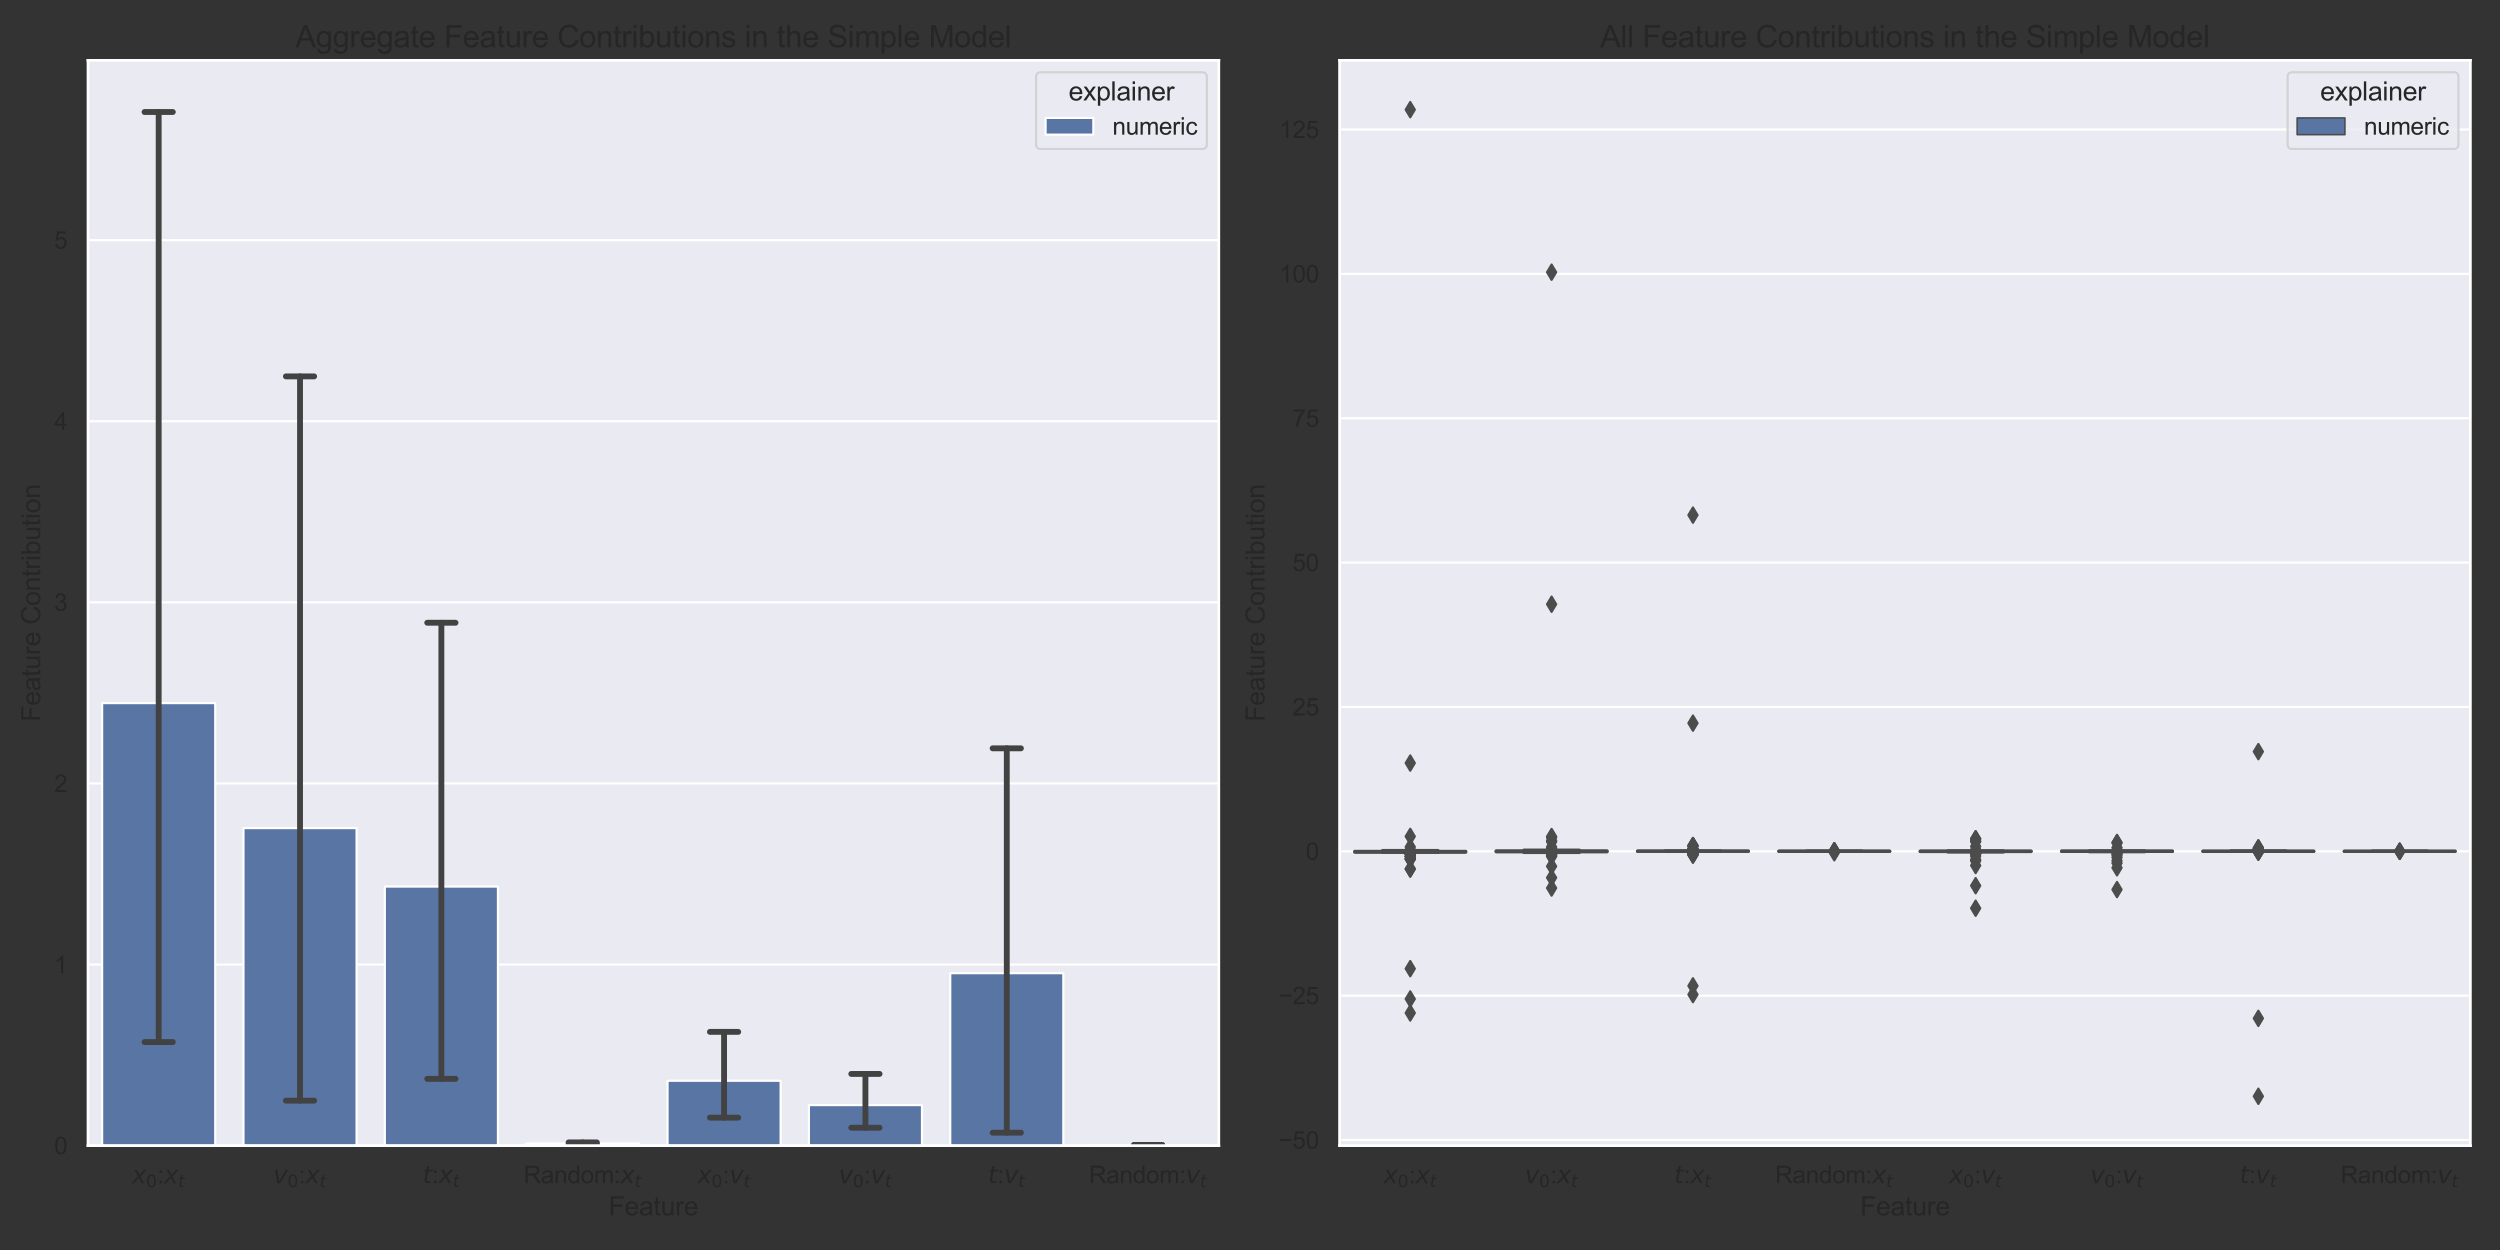 <?xml version="1.0" encoding="utf-8" standalone="no"?>
<!DOCTYPE svg PUBLIC "-//W3C//DTD SVG 1.1//EN"
  "http://www.w3.org/Graphics/SVG/1.1/DTD/svg11.dtd">
<svg height="576pt" version="1.1" viewBox="0 0 1152 576" width="1152pt" xmlns="http://www.w3.org/2000/svg" xmlns:xlink="http://www.w3.org/1999/xlink">
 <rect x="0" y="0" width="1152" height="576" fill="#333333" stroke="none"/>
 <defs>
  <style type="text/css">*{stroke-linecap:butt;stroke-linejoin:round;}</style>
 </defs>
 <g id="figure_1">
  <g id="patch_1">
   <path d="M 0 576 
L 1152 576 
L 1152 0 
L 0 0 
z
" style="fill:none;"/>
  </g>
  <g id="axes_1">
   <g id="patch_2">
    <path d="M 40.55 527.9 
L 561.626 527.9 
L 561.626 27.8 
L 40.55 27.8 
z
" style="fill:#eaeaf2;"/>
   </g>
   <g id="matplotlib.axis_1">
    <g id="xtick_1">
     <g id="text_1">
      <!-- $x_0$:$x_t$ -->
      <g style="fill:#262626;" transform="translate(60.797 545.274)scale(0.11 -0.11)">
       <defs>
        <path d="M 3841 3500 
L 2234 1784 
L 3219 0 
L 2559 0 
L 1819 1388 
L 531 0 
L -166 0 
L 1556 1844 
L 641 3500 
L 1300 3500 
L 1972 2234 
L 3144 3500 
L 3841 3500 
z
" id="DejaVuSans-Oblique-78" transform="scale(0.016)"/>
        <path d="M 2034 4250 
Q 1547 4250 1301 3770 
Q 1056 3291 1056 2328 
Q 1056 1369 1301 889 
Q 1547 409 2034 409 
Q 2525 409 2770 889 
Q 3016 1369 3016 2328 
Q 3016 3291 2770 3770 
Q 2525 4250 2034 4250 
z
M 2034 4750 
Q 2819 4750 3233 4129 
Q 3647 3509 3647 2328 
Q 3647 1150 3233 529 
Q 2819 -91 2034 -91 
Q 1250 -91 836 529 
Q 422 1150 422 2328 
Q 422 3509 836 4129 
Q 1250 4750 2034 4750 
z
" id="DejaVuSans-30" transform="scale(0.016)"/>
        <path d="M 578 2678 
L 578 3319 
L 1219 3319 
L 1219 2678 
L 578 2678 
z
M 578 0 
L 578 641 
L 1219 641 
L 1219 0 
L 578 0 
z
" id="ArialMT-3a" transform="scale(0.016)"/>
        <path d="M 2706 3500 
L 2619 3053 
L 1472 3053 
L 1100 1153 
Q 1081 1047 1072 975 
Q 1063 903 1063 863 
Q 1063 663 1183 572 
Q 1303 481 1569 481 
L 2150 481 
L 2053 0 
L 1503 0 
Q 991 0 739 200 
Q 488 400 488 806 
Q 488 878 497 964 
Q 506 1050 525 1153 
L 897 3053 
L 409 3053 
L 500 3500 
L 978 3500 
L 1172 4494 
L 1747 4494 
L 1556 3500 
L 2706 3500 
z
" id="DejaVuSans-Oblique-74" transform="scale(0.016)"/>
       </defs>
       <use transform="translate(0 0.312)" xlink:href="#DejaVuSans-Oblique-78"/>
       <use transform="translate(59.18 -16.094)scale(0.7)" xlink:href="#DejaVuSans-30"/>
       <use transform="translate(106.45 0.312)" xlink:href="#ArialMT-3a"/>
       <use transform="translate(134.233 0.312)" xlink:href="#DejaVuSans-Oblique-78"/>
       <use transform="translate(193.413 -16.094)scale(0.7)" xlink:href="#DejaVuSans-Oblique-74"/>
      </g>
     </g>
    </g>
    <g id="xtick_2">
     <g id="text_2">
      <!-- $v_0$:$x_t$ -->
      <g style="fill:#262626;" transform="translate(125.932 545.274)scale(0.11 -0.11)">
       <defs>
        <path d="M 459 3500 
L 1069 3500 
L 1581 525 
L 3256 3500 
L 3866 3500 
L 1875 0 
L 1100 0 
L 459 3500 
z
" id="DejaVuSans-Oblique-76" transform="scale(0.016)"/>
       </defs>
       <use transform="translate(0 0.312)" xlink:href="#DejaVuSans-Oblique-76"/>
       <use transform="translate(59.18 -16.094)scale(0.7)" xlink:href="#DejaVuSans-30"/>
       <use transform="translate(106.45 0.312)" xlink:href="#ArialMT-3a"/>
       <use transform="translate(134.233 0.312)" xlink:href="#DejaVuSans-Oblique-78"/>
       <use transform="translate(193.413 -16.094)scale(0.7)" xlink:href="#DejaVuSans-Oblique-74"/>
      </g>
     </g>
    </g>
    <g id="xtick_3">
     <g id="text_3">
      <!-- $t$:$x_t$ -->
      <g style="fill:#262626;" transform="translate(194.751 545.274)scale(0.11 -0.11)">
       <use transform="translate(0 0.781)" xlink:href="#DejaVuSans-Oblique-74"/>
       <use transform="translate(39.209 0.781)" xlink:href="#ArialMT-3a"/>
       <use transform="translate(66.992 0.781)" xlink:href="#DejaVuSans-Oblique-78"/>
       <use transform="translate(126.172 -15.625)scale(0.7)" xlink:href="#DejaVuSans-Oblique-74"/>
      </g>
     </g>
    </g>
    <g id="xtick_4">
     <g id="text_4">
      <!-- Random:$x_t$ -->
      <g style="fill:#262626;" transform="translate(241.241 545.274)scale(0.11 -0.11)">
       <defs>
        <path d="M 503 0 
L 503 4581 
L 2534 4581 
Q 3147 4581 3465 4457 
Q 3784 4334 3975 4021 
Q 4166 3709 4166 3331 
Q 4166 2844 3850 2509 
Q 3534 2175 2875 2084 
Q 3116 1969 3241 1856 
Q 3506 1613 3744 1247 
L 4541 0 
L 3778 0 
L 3172 953 
Q 2906 1366 2734 1584 
Q 2563 1803 2427 1890 
Q 2291 1978 2150 2013 
Q 2047 2034 1813 2034 
L 1109 2034 
L 1109 0 
L 503 0 
z
M 1109 2559 
L 2413 2559 
Q 2828 2559 3062 2645 
Q 3297 2731 3419 2920 
Q 3541 3109 3541 3331 
Q 3541 3656 3305 3865 
Q 3069 4075 2559 4075 
L 1109 4075 
L 1109 2559 
z
" id="ArialMT-52" transform="scale(0.016)"/>
        <path d="M 2588 409 
Q 2275 144 1986 34 
Q 1697 -75 1366 -75 
Q 819 -75 525 192 
Q 231 459 231 875 
Q 231 1119 342 1320 
Q 453 1522 633 1644 
Q 813 1766 1038 1828 
Q 1203 1872 1538 1913 
Q 2219 1994 2541 2106 
Q 2544 2222 2544 2253 
Q 2544 2597 2384 2738 
Q 2169 2928 1744 2928 
Q 1347 2928 1158 2789 
Q 969 2650 878 2297 
L 328 2372 
Q 403 2725 575 2942 
Q 747 3159 1072 3276 
Q 1397 3394 1825 3394 
Q 2250 3394 2515 3294 
Q 2781 3194 2906 3042 
Q 3031 2891 3081 2659 
Q 3109 2516 3109 2141 
L 3109 1391 
Q 3109 606 3145 398 
Q 3181 191 3288 0 
L 2700 0 
Q 2613 175 2588 409 
z
M 2541 1666 
Q 2234 1541 1622 1453 
Q 1275 1403 1131 1340 
Q 988 1278 909 1158 
Q 831 1038 831 891 
Q 831 666 1001 516 
Q 1172 366 1500 366 
Q 1825 366 2078 508 
Q 2331 650 2450 897 
Q 2541 1088 2541 1459 
L 2541 1666 
z
" id="ArialMT-61" transform="scale(0.016)"/>
        <path d="M 422 0 
L 422 3319 
L 928 3319 
L 928 2847 
Q 1294 3394 1984 3394 
Q 2284 3394 2536 3286 
Q 2788 3178 2913 3003 
Q 3038 2828 3088 2588 
Q 3119 2431 3119 2041 
L 3119 0 
L 2556 0 
L 2556 2019 
Q 2556 2363 2490 2533 
Q 2425 2703 2258 2804 
Q 2091 2906 1866 2906 
Q 1506 2906 1245 2678 
Q 984 2450 984 1813 
L 984 0 
L 422 0 
z
" id="ArialMT-6e" transform="scale(0.016)"/>
        <path d="M 2575 0 
L 2575 419 
Q 2259 -75 1647 -75 
Q 1250 -75 917 144 
Q 584 363 401 755 
Q 219 1147 219 1656 
Q 219 2153 384 2558 
Q 550 2963 881 3178 
Q 1213 3394 1622 3394 
Q 1922 3394 2156 3267 
Q 2391 3141 2538 2938 
L 2538 4581 
L 3097 4581 
L 3097 0 
L 2575 0 
z
M 797 1656 
Q 797 1019 1065 703 
Q 1334 388 1700 388 
Q 2069 388 2326 689 
Q 2584 991 2584 1609 
Q 2584 2291 2321 2609 
Q 2059 2928 1675 2928 
Q 1300 2928 1048 2622 
Q 797 2316 797 1656 
z
" id="ArialMT-64" transform="scale(0.016)"/>
        <path d="M 213 1659 
Q 213 2581 725 3025 
Q 1153 3394 1769 3394 
Q 2453 3394 2887 2945 
Q 3322 2497 3322 1706 
Q 3322 1066 3130 698 
Q 2938 331 2570 128 
Q 2203 -75 1769 -75 
Q 1072 -75 642 372 
Q 213 819 213 1659 
z
M 791 1659 
Q 791 1022 1069 705 
Q 1347 388 1769 388 
Q 2188 388 2466 706 
Q 2744 1025 2744 1678 
Q 2744 2294 2464 2611 
Q 2184 2928 1769 2928 
Q 1347 2928 1069 2612 
Q 791 2297 791 1659 
z
" id="ArialMT-6f" transform="scale(0.016)"/>
        <path d="M 422 0 
L 422 3319 
L 925 3319 
L 925 2853 
Q 1081 3097 1340 3245 
Q 1600 3394 1931 3394 
Q 2300 3394 2536 3241 
Q 2772 3088 2869 2813 
Q 3263 3394 3894 3394 
Q 4388 3394 4653 3120 
Q 4919 2847 4919 2278 
L 4919 0 
L 4359 0 
L 4359 2091 
Q 4359 2428 4304 2576 
Q 4250 2725 4106 2815 
Q 3963 2906 3769 2906 
Q 3419 2906 3187 2673 
Q 2956 2441 2956 1928 
L 2956 0 
L 2394 0 
L 2394 2156 
Q 2394 2531 2256 2718 
Q 2119 2906 1806 2906 
Q 1569 2906 1367 2781 
Q 1166 2656 1075 2415 
Q 984 2175 984 1722 
L 984 0 
L 422 0 
z
" id="ArialMT-6d" transform="scale(0.016)"/>
       </defs>
       <use transform="translate(0 0.422)" xlink:href="#ArialMT-52"/>
       <use transform="translate(72.217 0.422)" xlink:href="#ArialMT-61"/>
       <use transform="translate(127.832 0.422)" xlink:href="#ArialMT-6e"/>
       <use transform="translate(183.447 0.422)" xlink:href="#ArialMT-64"/>
       <use transform="translate(239.062 0.422)" xlink:href="#ArialMT-6f"/>
       <use transform="translate(294.678 0.422)" xlink:href="#ArialMT-6d"/>
       <use transform="translate(377.979 0.422)" xlink:href="#ArialMT-3a"/>
       <use transform="translate(405.762 0.422)" xlink:href="#DejaVuSans-Oblique-78"/>
       <use transform="translate(464.941 -15.984)scale(0.7)" xlink:href="#DejaVuSans-Oblique-74"/>
      </g>
     </g>
    </g>
    <g id="xtick_5">
     <g id="text_5">
      <!-- $x_0$:$v_t$ -->
      <g style="fill:#262626;" transform="translate(321.335 545.274)scale(0.11 -0.11)">
       <use transform="translate(0 0.312)" xlink:href="#DejaVuSans-Oblique-78"/>
       <use transform="translate(59.18 -16.094)scale(0.7)" xlink:href="#DejaVuSans-30"/>
       <use transform="translate(106.45 0.312)" xlink:href="#ArialMT-3a"/>
       <use transform="translate(134.233 0.312)" xlink:href="#DejaVuSans-Oblique-76"/>
       <use transform="translate(193.413 -16.094)scale(0.7)" xlink:href="#DejaVuSans-Oblique-74"/>
      </g>
     </g>
    </g>
    <g id="xtick_6">
     <g id="text_6">
      <!-- $v_0$:$v_t$ -->
      <g style="fill:#262626;" transform="translate(386.47 545.274)scale(0.11 -0.11)">
       <use transform="translate(0 0.312)" xlink:href="#DejaVuSans-Oblique-76"/>
       <use transform="translate(59.18 -16.094)scale(0.7)" xlink:href="#DejaVuSans-30"/>
       <use transform="translate(106.45 0.312)" xlink:href="#ArialMT-3a"/>
       <use transform="translate(134.233 0.312)" xlink:href="#DejaVuSans-Oblique-76"/>
       <use transform="translate(193.413 -16.094)scale(0.7)" xlink:href="#DejaVuSans-Oblique-74"/>
      </g>
     </g>
    </g>
    <g id="xtick_7">
     <g id="text_7">
      <!-- $t$:$v_t$ -->
      <g style="fill:#262626;" transform="translate(455.289 545.274)scale(0.11 -0.11)">
       <use transform="translate(0 0.781)" xlink:href="#DejaVuSans-Oblique-74"/>
       <use transform="translate(39.209 0.781)" xlink:href="#ArialMT-3a"/>
       <use transform="translate(66.992 0.781)" xlink:href="#DejaVuSans-Oblique-76"/>
       <use transform="translate(126.172 -15.625)scale(0.7)" xlink:href="#DejaVuSans-Oblique-74"/>
      </g>
     </g>
    </g>
    <g id="xtick_8">
     <g id="text_8">
      <!-- Random:$v_t$ -->
      <g style="fill:#262626;" transform="translate(501.779 545.274)scale(0.11 -0.11)">
       <use transform="translate(0 0.422)" xlink:href="#ArialMT-52"/>
       <use transform="translate(72.217 0.422)" xlink:href="#ArialMT-61"/>
       <use transform="translate(127.832 0.422)" xlink:href="#ArialMT-6e"/>
       <use transform="translate(183.447 0.422)" xlink:href="#ArialMT-64"/>
       <use transform="translate(239.062 0.422)" xlink:href="#ArialMT-6f"/>
       <use transform="translate(294.678 0.422)" xlink:href="#ArialMT-6d"/>
       <use transform="translate(377.979 0.422)" xlink:href="#ArialMT-3a"/>
       <use transform="translate(405.762 0.422)" xlink:href="#DejaVuSans-Oblique-76"/>
       <use transform="translate(464.941 -15.984)scale(0.7)" xlink:href="#DejaVuSans-Oblique-74"/>
      </g>
     </g>
    </g>
    <g id="text_9">
     <!-- Feature -->
     <g style="fill:#262626;" transform="translate(280.412 560.049)scale(0.12 -0.12)">
      <defs>
       <path d="M 525 0 
L 525 4581 
L 3616 4581 
L 3616 4041 
L 1131 4041 
L 1131 2622 
L 3281 2622 
L 3281 2081 
L 1131 2081 
L 1131 0 
L 525 0 
z
" id="ArialMT-46" transform="scale(0.016)"/>
       <path d="M 2694 1069 
L 3275 997 
Q 3138 488 2766 206 
Q 2394 -75 1816 -75 
Q 1088 -75 661 373 
Q 234 822 234 1631 
Q 234 2469 665 2931 
Q 1097 3394 1784 3394 
Q 2450 3394 2872 2941 
Q 3294 2488 3294 1666 
Q 3294 1616 3291 1516 
L 816 1516 
Q 847 969 1125 678 
Q 1403 388 1819 388 
Q 2128 388 2347 550 
Q 2566 713 2694 1069 
z
M 847 1978 
L 2700 1978 
Q 2663 2397 2488 2606 
Q 2219 2931 1791 2931 
Q 1403 2931 1139 2672 
Q 875 2413 847 1978 
z
" id="ArialMT-65" transform="scale(0.016)"/>
       <path d="M 1650 503 
L 1731 6 
Q 1494 -44 1306 -44 
Q 1000 -44 831 53 
Q 663 150 594 308 
Q 525 466 525 972 
L 525 2881 
L 113 2881 
L 113 3319 
L 525 3319 
L 525 4141 
L 1084 4478 
L 1084 3319 
L 1650 3319 
L 1650 2881 
L 1084 2881 
L 1084 941 
Q 1084 700 1114 631 
Q 1144 563 1211 522 
Q 1278 481 1403 481 
Q 1497 481 1650 503 
z
" id="ArialMT-74" transform="scale(0.016)"/>
       <path d="M 2597 0 
L 2597 488 
Q 2209 -75 1544 -75 
Q 1250 -75 995 37 
Q 741 150 617 320 
Q 494 491 444 738 
Q 409 903 409 1263 
L 409 3319 
L 972 3319 
L 972 1478 
Q 972 1038 1006 884 
Q 1059 663 1231 536 
Q 1403 409 1656 409 
Q 1909 409 2131 539 
Q 2353 669 2445 892 
Q 2538 1116 2538 1541 
L 2538 3319 
L 3100 3319 
L 3100 0 
L 2597 0 
z
" id="ArialMT-75" transform="scale(0.016)"/>
       <path d="M 416 0 
L 416 3319 
L 922 3319 
L 922 2816 
Q 1116 3169 1280 3281 
Q 1444 3394 1641 3394 
Q 1925 3394 2219 3213 
L 2025 2691 
Q 1819 2813 1613 2813 
Q 1428 2813 1281 2702 
Q 1134 2591 1072 2394 
Q 978 2094 978 1738 
L 978 0 
L 416 0 
z
" id="ArialMT-72" transform="scale(0.016)"/>
      </defs>
      <use xlink:href="#ArialMT-46"/>
      <use x="61.084" xlink:href="#ArialMT-65"/>
      <use x="116.699" xlink:href="#ArialMT-61"/>
      <use x="172.314" xlink:href="#ArialMT-74"/>
      <use x="200.098" xlink:href="#ArialMT-75"/>
      <use x="255.713" xlink:href="#ArialMT-72"/>
      <use x="289.014" xlink:href="#ArialMT-65"/>
     </g>
    </g>
   </g>
   <g id="matplotlib.axis_2">
    <g id="ytick_1">
     <g id="line2d_1">
      <path clip-path="url(#pcda3e35ad9)" d="M 40.55 527.9 
L 561.626 527.9 
" style="fill:none;stroke:#ffffff;stroke-linecap:round;"/>
     </g>
     <g id="text_10">
      <!-- 0 -->
      <g style="fill:#262626;" transform="translate(24.933 531.837)scale(0.11 -0.11)">
       <defs>
        <path d="M 266 2259 
Q 266 3072 433 3567 
Q 600 4063 929 4331 
Q 1259 4600 1759 4600 
Q 2128 4600 2406 4451 
Q 2684 4303 2865 4023 
Q 3047 3744 3150 3342 
Q 3253 2941 3253 2259 
Q 3253 1453 3087 958 
Q 2922 463 2592 192 
Q 2263 -78 1759 -78 
Q 1097 -78 719 397 
Q 266 969 266 2259 
z
M 844 2259 
Q 844 1131 1108 757 
Q 1372 384 1759 384 
Q 2147 384 2411 759 
Q 2675 1134 2675 2259 
Q 2675 3391 2411 3762 
Q 2147 4134 1753 4134 
Q 1366 4134 1134 3806 
Q 844 3388 844 2259 
z
" id="ArialMT-30" transform="scale(0.016)"/>
       </defs>
       <use xlink:href="#ArialMT-30"/>
      </g>
     </g>
    </g>
    <g id="ytick_2">
     <g id="line2d_2">
      <path clip-path="url(#pcda3e35ad9)" d="M 40.55 444.453 
L 561.626 444.453 
" style="fill:none;stroke:#ffffff;stroke-linecap:round;"/>
     </g>
     <g id="text_11">
      <!-- 1 -->
      <g style="fill:#262626;" transform="translate(24.933 448.389)scale(0.11 -0.11)">
       <defs>
        <path d="M 2384 0 
L 1822 0 
L 1822 3584 
Q 1619 3391 1289 3197 
Q 959 3003 697 2906 
L 697 3450 
Q 1169 3672 1522 3987 
Q 1875 4303 2022 4600 
L 2384 4600 
L 2384 0 
z
" id="ArialMT-31" transform="scale(0.016)"/>
       </defs>
       <use xlink:href="#ArialMT-31"/>
      </g>
     </g>
    </g>
    <g id="ytick_3">
     <g id="line2d_3">
      <path clip-path="url(#pcda3e35ad9)" d="M 40.55 361.005 
L 561.626 361.005 
" style="fill:none;stroke:#ffffff;stroke-linecap:round;"/>
     </g>
     <g id="text_12">
      <!-- 2 -->
      <g style="fill:#262626;" transform="translate(24.933 364.942)scale(0.11 -0.11)">
       <defs>
        <path d="M 3222 541 
L 3222 0 
L 194 0 
Q 188 203 259 391 
Q 375 700 629 1000 
Q 884 1300 1366 1694 
Q 2113 2306 2375 2664 
Q 2638 3022 2638 3341 
Q 2638 3675 2398 3904 
Q 2159 4134 1775 4134 
Q 1369 4134 1125 3890 
Q 881 3647 878 3216 
L 300 3275 
Q 359 3922 746 4261 
Q 1134 4600 1788 4600 
Q 2447 4600 2831 4234 
Q 3216 3869 3216 3328 
Q 3216 3053 3103 2787 
Q 2991 2522 2730 2228 
Q 2469 1934 1863 1422 
Q 1356 997 1212 845 
Q 1069 694 975 541 
L 3222 541 
z
" id="ArialMT-32" transform="scale(0.016)"/>
       </defs>
       <use xlink:href="#ArialMT-32"/>
      </g>
     </g>
    </g>
    <g id="ytick_4">
     <g id="line2d_4">
      <path clip-path="url(#pcda3e35ad9)" d="M 40.55 277.558 
L 561.626 277.558 
" style="fill:none;stroke:#ffffff;stroke-linecap:round;"/>
     </g>
     <g id="text_13">
      <!-- 3 -->
      <g style="fill:#262626;" transform="translate(24.933 281.495)scale(0.11 -0.11)">
       <defs>
        <path d="M 269 1209 
L 831 1284 
Q 928 806 1161 595 
Q 1394 384 1728 384 
Q 2125 384 2398 659 
Q 2672 934 2672 1341 
Q 2672 1728 2419 1979 
Q 2166 2231 1775 2231 
Q 1616 2231 1378 2169 
L 1441 2663 
Q 1497 2656 1531 2656 
Q 1891 2656 2178 2843 
Q 2466 3031 2466 3422 
Q 2466 3731 2256 3934 
Q 2047 4138 1716 4138 
Q 1388 4138 1169 3931 
Q 950 3725 888 3313 
L 325 3413 
Q 428 3978 793 4289 
Q 1159 4600 1703 4600 
Q 2078 4600 2393 4439 
Q 2709 4278 2876 4000 
Q 3044 3722 3044 3409 
Q 3044 3113 2884 2869 
Q 2725 2625 2413 2481 
Q 2819 2388 3044 2092 
Q 3269 1797 3269 1353 
Q 3269 753 2831 336 
Q 2394 -81 1725 -81 
Q 1122 -81 723 278 
Q 325 638 269 1209 
z
" id="ArialMT-33" transform="scale(0.016)"/>
       </defs>
       <use xlink:href="#ArialMT-33"/>
      </g>
     </g>
    </g>
    <g id="ytick_5">
     <g id="line2d_5">
      <path clip-path="url(#pcda3e35ad9)" d="M 40.55 194.11 
L 561.626 194.11 
" style="fill:none;stroke:#ffffff;stroke-linecap:round;"/>
     </g>
     <g id="text_14">
      <!-- 4 -->
      <g style="fill:#262626;" transform="translate(24.933 198.047)scale(0.11 -0.11)">
       <defs>
        <path d="M 2069 0 
L 2069 1097 
L 81 1097 
L 81 1613 
L 2172 4581 
L 2631 4581 
L 2631 1613 
L 3250 1613 
L 3250 1097 
L 2631 1097 
L 2631 0 
L 2069 0 
z
M 2069 1613 
L 2069 3678 
L 634 1613 
L 2069 1613 
z
" id="ArialMT-34" transform="scale(0.016)"/>
       </defs>
       <use xlink:href="#ArialMT-34"/>
      </g>
     </g>
    </g>
    <g id="ytick_6">
     <g id="line2d_6">
      <path clip-path="url(#pcda3e35ad9)" d="M 40.55 110.663 
L 561.626 110.663 
" style="fill:none;stroke:#ffffff;stroke-linecap:round;"/>
     </g>
     <g id="text_15">
      <!-- 5 -->
      <g style="fill:#262626;" transform="translate(24.933 114.6)scale(0.11 -0.11)">
       <defs>
        <path d="M 266 1200 
L 856 1250 
Q 922 819 1161 601 
Q 1400 384 1738 384 
Q 2144 384 2425 690 
Q 2706 997 2706 1503 
Q 2706 1984 2436 2262 
Q 2166 2541 1728 2541 
Q 1456 2541 1237 2417 
Q 1019 2294 894 2097 
L 366 2166 
L 809 4519 
L 3088 4519 
L 3088 3981 
L 1259 3981 
L 1013 2750 
Q 1425 3038 1878 3038 
Q 2478 3038 2890 2622 
Q 3303 2206 3303 1553 
Q 3303 931 2941 478 
Q 2500 -78 1738 -78 
Q 1113 -78 717 272 
Q 322 622 266 1200 
z
" id="ArialMT-35" transform="scale(0.016)"/>
       </defs>
       <use xlink:href="#ArialMT-35"/>
      </g>
     </g>
    </g>
    <g id="text_16">
     <!-- Feature Contribution -->
     <g style="fill:#262626;" transform="translate(18.548 332.543)rotate(-90)scale(0.12 -0.12)">
      <defs>
       <path id="ArialMT-20" transform="scale(0.016)"/>
       <path d="M 3763 1606 
L 4369 1453 
Q 4178 706 3683 314 
Q 3188 -78 2472 -78 
Q 1731 -78 1267 223 
Q 803 525 561 1097 
Q 319 1669 319 2325 
Q 319 3041 592 3573 
Q 866 4106 1370 4382 
Q 1875 4659 2481 4659 
Q 3169 4659 3637 4309 
Q 4106 3959 4291 3325 
L 3694 3184 
Q 3534 3684 3231 3912 
Q 2928 4141 2469 4141 
Q 1941 4141 1586 3887 
Q 1231 3634 1087 3207 
Q 944 2781 944 2328 
Q 944 1744 1114 1308 
Q 1284 872 1643 656 
Q 2003 441 2422 441 
Q 2931 441 3284 734 
Q 3638 1028 3763 1606 
z
" id="ArialMT-43" transform="scale(0.016)"/>
       <path d="M 425 3934 
L 425 4581 
L 988 4581 
L 988 3934 
L 425 3934 
z
M 425 0 
L 425 3319 
L 988 3319 
L 988 0 
L 425 0 
z
" id="ArialMT-69" transform="scale(0.016)"/>
       <path d="M 941 0 
L 419 0 
L 419 4581 
L 981 4581 
L 981 2947 
Q 1338 3394 1891 3394 
Q 2197 3394 2470 3270 
Q 2744 3147 2920 2923 
Q 3097 2700 3197 2384 
Q 3297 2069 3297 1709 
Q 3297 856 2875 390 
Q 2453 -75 1863 -75 
Q 1275 -75 941 416 
L 941 0 
z
M 934 1684 
Q 934 1088 1097 822 
Q 1363 388 1816 388 
Q 2184 388 2453 708 
Q 2722 1028 2722 1663 
Q 2722 2313 2464 2622 
Q 2206 2931 1841 2931 
Q 1472 2931 1203 2611 
Q 934 2291 934 1684 
z
" id="ArialMT-62" transform="scale(0.016)"/>
      </defs>
      <use xlink:href="#ArialMT-46"/>
      <use x="61.084" xlink:href="#ArialMT-65"/>
      <use x="116.699" xlink:href="#ArialMT-61"/>
      <use x="172.314" xlink:href="#ArialMT-74"/>
      <use x="200.098" xlink:href="#ArialMT-75"/>
      <use x="255.713" xlink:href="#ArialMT-72"/>
      <use x="289.014" xlink:href="#ArialMT-65"/>
      <use x="344.629" xlink:href="#ArialMT-20"/>
      <use x="372.412" xlink:href="#ArialMT-43"/>
      <use x="444.629" xlink:href="#ArialMT-6f"/>
      <use x="500.244" xlink:href="#ArialMT-6e"/>
      <use x="555.859" xlink:href="#ArialMT-74"/>
      <use x="583.643" xlink:href="#ArialMT-72"/>
      <use x="616.943" xlink:href="#ArialMT-69"/>
      <use x="639.16" xlink:href="#ArialMT-62"/>
      <use x="694.775" xlink:href="#ArialMT-75"/>
      <use x="750.391" xlink:href="#ArialMT-74"/>
      <use x="778.174" xlink:href="#ArialMT-69"/>
      <use x="800.391" xlink:href="#ArialMT-6f"/>
      <use x="856.006" xlink:href="#ArialMT-6e"/>
     </g>
    </g>
   </g>
   <g id="patch_3">
    <path clip-path="url(#pcda3e35ad9)" d="M 47.063 527.9 
L 99.171 527.9 
L 99.171 324.005 
L 47.063 324.005 
z
" style="fill:#5875a4;stroke:#ffffff;stroke-linejoin:miter;"/>
   </g>
   <g id="patch_4">
    <path clip-path="url(#pcda3e35ad9)" d="M 112.198 527.9 
L 164.306 527.9 
L 164.306 381.595 
L 112.198 381.595 
z
" style="fill:#5875a4;stroke:#ffffff;stroke-linejoin:miter;"/>
   </g>
   <g id="patch_5">
    <path clip-path="url(#pcda3e35ad9)" d="M 177.333 527.9 
L 229.44 527.9 
L 229.44 408.53 
L 177.333 408.53 
z
" style="fill:#5875a4;stroke:#ffffff;stroke-linejoin:miter;"/>
   </g>
   <g id="patch_6">
    <path clip-path="url(#pcda3e35ad9)" d="M 242.467 527.9 
L 294.575 527.9 
L 294.575 526.955 
L 242.467 526.955 
z
" style="fill:#5875a4;stroke:#ffffff;stroke-linejoin:miter;"/>
   </g>
   <g id="patch_7">
    <path clip-path="url(#pcda3e35ad9)" d="M 307.602 527.9 
L 359.709 527.9 
L 359.709 498.014 
L 307.602 498.014 
z
" style="fill:#5875a4;stroke:#ffffff;stroke-linejoin:miter;"/>
   </g>
   <g id="patch_8">
    <path clip-path="url(#pcda3e35ad9)" d="M 372.736 527.9 
L 424.844 527.9 
L 424.844 509.237 
L 372.736 509.237 
z
" style="fill:#5875a4;stroke:#ffffff;stroke-linejoin:miter;"/>
   </g>
   <g id="patch_9">
    <path clip-path="url(#pcda3e35ad9)" d="M 437.871 527.9 
L 489.978 527.9 
L 489.978 448.449 
L 437.871 448.449 
z
" style="fill:#5875a4;stroke:#ffffff;stroke-linejoin:miter;"/>
   </g>
   <g id="patch_10">
    <path clip-path="url(#pcda3e35ad9)" d="M 503.005 527.9 
L 555.113 527.9 
L 555.113 527.633 
L 503.005 527.633 
z
" style="fill:#5875a4;stroke:#ffffff;stroke-linejoin:miter;"/>
   </g>
   <g id="line2d_7">
    <path clip-path="url(#pcda3e35ad9)" d="M 73.117 480.179 
L 73.117 51.614 
" style="fill:none;stroke:#424242;stroke-linecap:round;stroke-width:2.7;"/>
   </g>
   <g id="line2d_8">
    <path clip-path="url(#pcda3e35ad9)" d="M 66.604 480.179 
L 79.631 480.179 
" style="fill:none;stroke:#424242;stroke-linecap:round;stroke-width:2.7;"/>
   </g>
   <g id="line2d_9">
    <path clip-path="url(#pcda3e35ad9)" d="M 66.604 51.614 
L 79.631 51.614 
" style="fill:none;stroke:#424242;stroke-linecap:round;stroke-width:2.7;"/>
   </g>
   <g id="line2d_10">
    <path clip-path="url(#pcda3e35ad9)" d="M 138.252 507.181 
L 138.252 173.436 
" style="fill:none;stroke:#424242;stroke-linecap:round;stroke-width:2.7;"/>
   </g>
   <g id="line2d_11">
    <path clip-path="url(#pcda3e35ad9)" d="M 131.738 507.181 
L 144.765 507.181 
" style="fill:none;stroke:#424242;stroke-linecap:round;stroke-width:2.7;"/>
   </g>
   <g id="line2d_12">
    <path clip-path="url(#pcda3e35ad9)" d="M 131.738 173.436 
L 144.765 173.436 
" style="fill:none;stroke:#424242;stroke-linecap:round;stroke-width:2.7;"/>
   </g>
   <g id="line2d_13">
    <path clip-path="url(#pcda3e35ad9)" d="M 203.386 497.146 
L 203.386 286.965 
" style="fill:none;stroke:#424242;stroke-linecap:round;stroke-width:2.7;"/>
   </g>
   <g id="line2d_14">
    <path clip-path="url(#pcda3e35ad9)" d="M 196.873 497.146 
L 209.9 497.146 
" style="fill:none;stroke:#424242;stroke-linecap:round;stroke-width:2.7;"/>
   </g>
   <g id="line2d_15">
    <path clip-path="url(#pcda3e35ad9)" d="M 196.873 286.965 
L 209.9 286.965 
" style="fill:none;stroke:#424242;stroke-linecap:round;stroke-width:2.7;"/>
   </g>
   <g id="line2d_16">
    <path clip-path="url(#pcda3e35ad9)" d="M 268.521 527.294 
L 268.521 526.43 
" style="fill:none;stroke:#424242;stroke-linecap:round;stroke-width:2.7;"/>
   </g>
   <g id="line2d_17">
    <path clip-path="url(#pcda3e35ad9)" d="M 262.007 527.294 
L 275.034 527.294 
" style="fill:none;stroke:#424242;stroke-linecap:round;stroke-width:2.7;"/>
   </g>
   <g id="line2d_18">
    <path clip-path="url(#pcda3e35ad9)" d="M 262.007 526.43 
L 275.034 526.43 
" style="fill:none;stroke:#424242;stroke-linecap:round;stroke-width:2.7;"/>
   </g>
   <g id="line2d_19">
    <path clip-path="url(#pcda3e35ad9)" d="M 333.655 515.008 
L 333.655 475.488 
" style="fill:none;stroke:#424242;stroke-linecap:round;stroke-width:2.7;"/>
   </g>
   <g id="line2d_20">
    <path clip-path="url(#pcda3e35ad9)" d="M 327.142 515.008 
L 340.169 515.008 
" style="fill:none;stroke:#424242;stroke-linecap:round;stroke-width:2.7;"/>
   </g>
   <g id="line2d_21">
    <path clip-path="url(#pcda3e35ad9)" d="M 327.142 475.488 
L 340.169 475.488 
" style="fill:none;stroke:#424242;stroke-linecap:round;stroke-width:2.7;"/>
   </g>
   <g id="line2d_22">
    <path clip-path="url(#pcda3e35ad9)" d="M 398.79 519.65 
L 398.79 494.861 
" style="fill:none;stroke:#424242;stroke-linecap:round;stroke-width:2.7;"/>
   </g>
   <g id="line2d_23">
    <path clip-path="url(#pcda3e35ad9)" d="M 392.276 519.65 
L 405.303 519.65 
" style="fill:none;stroke:#424242;stroke-linecap:round;stroke-width:2.7;"/>
   </g>
   <g id="line2d_24">
    <path clip-path="url(#pcda3e35ad9)" d="M 392.276 494.861 
L 405.303 494.861 
" style="fill:none;stroke:#424242;stroke-linecap:round;stroke-width:2.7;"/>
   </g>
   <g id="line2d_25">
    <path clip-path="url(#pcda3e35ad9)" d="M 463.924 521.95 
L 463.924 344.826 
" style="fill:none;stroke:#424242;stroke-linecap:round;stroke-width:2.7;"/>
   </g>
   <g id="line2d_26">
    <path clip-path="url(#pcda3e35ad9)" d="M 457.411 521.95 
L 470.438 521.95 
" style="fill:none;stroke:#424242;stroke-linecap:round;stroke-width:2.7;"/>
   </g>
   <g id="line2d_27">
    <path clip-path="url(#pcda3e35ad9)" d="M 457.411 344.826 
L 470.438 344.826 
" style="fill:none;stroke:#424242;stroke-linecap:round;stroke-width:2.7;"/>
   </g>
   <g id="line2d_28">
    <path clip-path="url(#pcda3e35ad9)" d="M 529.059 527.667 
L 529.059 527.593 
" style="fill:none;stroke:#424242;stroke-linecap:round;stroke-width:2.7;"/>
   </g>
   <g id="line2d_29">
    <path clip-path="url(#pcda3e35ad9)" d="M 522.546 527.667 
L 535.572 527.667 
" style="fill:none;stroke:#424242;stroke-linecap:round;stroke-width:2.7;"/>
   </g>
   <g id="line2d_30">
    <path clip-path="url(#pcda3e35ad9)" d="M 522.546 527.593 
L 535.572 527.593 
" style="fill:none;stroke:#424242;stroke-linecap:round;stroke-width:2.7;"/>
   </g>
   <g id="patch_11">
    <path d="M 40.55 527.9 
L 40.55 27.8 
" style="fill:none;stroke:#ffffff;stroke-linecap:square;stroke-linejoin:miter;stroke-width:1.25;"/>
   </g>
   <g id="patch_12">
    <path d="M 561.626 527.9 
L 561.626 27.8 
" style="fill:none;stroke:#ffffff;stroke-linecap:square;stroke-linejoin:miter;stroke-width:1.25;"/>
   </g>
   <g id="patch_13">
    <path d="M 40.55 527.9 
L 561.626 527.9 
" style="fill:none;stroke:#ffffff;stroke-linecap:square;stroke-linejoin:miter;stroke-width:1.25;"/>
   </g>
   <g id="patch_14">
    <path d="M 40.55 27.8 
L 561.626 27.8 
" style="fill:none;stroke:#ffffff;stroke-linecap:square;stroke-linejoin:miter;stroke-width:1.25;"/>
   </g>
   <g id="text_17">
    <!-- Aggregate Feature Contributions in the Simple Model -->
    <g style="fill:#262626;" transform="translate(136.118 21.8)scale(0.14 -0.14)">
     <defs>
      <path d="M -9 0 
L 1750 4581 
L 2403 4581 
L 4278 0 
L 3588 0 
L 3053 1388 
L 1138 1388 
L 634 0 
L -9 0 
z
M 1313 1881 
L 2866 1881 
L 2388 3150 
Q 2169 3728 2063 4100 
Q 1975 3659 1816 3225 
L 1313 1881 
z
" id="ArialMT-41" transform="scale(0.016)"/>
      <path d="M 319 -275 
L 866 -356 
Q 900 -609 1056 -725 
Q 1266 -881 1628 -881 
Q 2019 -881 2231 -725 
Q 2444 -569 2519 -288 
Q 2563 -116 2559 434 
Q 2191 0 1641 0 
Q 956 0 581 494 
Q 206 988 206 1678 
Q 206 2153 378 2554 
Q 550 2956 876 3175 
Q 1203 3394 1644 3394 
Q 2231 3394 2613 2919 
L 2613 3319 
L 3131 3319 
L 3131 450 
Q 3131 -325 2973 -648 
Q 2816 -972 2473 -1159 
Q 2131 -1347 1631 -1347 
Q 1038 -1347 672 -1080 
Q 306 -813 319 -275 
z
M 784 1719 
Q 784 1066 1043 766 
Q 1303 466 1694 466 
Q 2081 466 2343 764 
Q 2606 1063 2606 1700 
Q 2606 2309 2336 2618 
Q 2066 2928 1684 2928 
Q 1309 2928 1046 2623 
Q 784 2319 784 1719 
z
" id="ArialMT-67" transform="scale(0.016)"/>
      <path d="M 197 991 
L 753 1078 
Q 800 744 1014 566 
Q 1228 388 1613 388 
Q 2000 388 2187 545 
Q 2375 703 2375 916 
Q 2375 1106 2209 1216 
Q 2094 1291 1634 1406 
Q 1016 1563 777 1677 
Q 538 1791 414 1992 
Q 291 2194 291 2438 
Q 291 2659 392 2848 
Q 494 3038 669 3163 
Q 800 3259 1026 3326 
Q 1253 3394 1513 3394 
Q 1903 3394 2198 3281 
Q 2494 3169 2634 2976 
Q 2775 2784 2828 2463 
L 2278 2388 
Q 2241 2644 2061 2787 
Q 1881 2931 1553 2931 
Q 1166 2931 1000 2803 
Q 834 2675 834 2503 
Q 834 2394 903 2306 
Q 972 2216 1119 2156 
Q 1203 2125 1616 2013 
Q 2213 1853 2448 1751 
Q 2684 1650 2818 1456 
Q 2953 1263 2953 975 
Q 2953 694 2789 445 
Q 2625 197 2315 61 
Q 2006 -75 1616 -75 
Q 969 -75 630 194 
Q 291 463 197 991 
z
" id="ArialMT-73" transform="scale(0.016)"/>
      <path d="M 422 0 
L 422 4581 
L 984 4581 
L 984 2938 
Q 1378 3394 1978 3394 
Q 2347 3394 2619 3248 
Q 2891 3103 3008 2847 
Q 3125 2591 3125 2103 
L 3125 0 
L 2563 0 
L 2563 2103 
Q 2563 2525 2380 2717 
Q 2197 2909 1863 2909 
Q 1613 2909 1392 2779 
Q 1172 2650 1078 2428 
Q 984 2206 984 1816 
L 984 0 
L 422 0 
z
" id="ArialMT-68" transform="scale(0.016)"/>
      <path d="M 288 1472 
L 859 1522 
Q 900 1178 1048 958 
Q 1197 738 1509 602 
Q 1822 466 2213 466 
Q 2559 466 2825 569 
Q 3091 672 3220 851 
Q 3350 1031 3350 1244 
Q 3350 1459 3225 1620 
Q 3100 1781 2813 1891 
Q 2628 1963 1997 2114 
Q 1366 2266 1113 2400 
Q 784 2572 623 2826 
Q 463 3081 463 3397 
Q 463 3744 659 4045 
Q 856 4347 1234 4503 
Q 1613 4659 2075 4659 
Q 2584 4659 2973 4495 
Q 3363 4331 3572 4012 
Q 3781 3694 3797 3291 
L 3216 3247 
Q 3169 3681 2898 3903 
Q 2628 4125 2100 4125 
Q 1550 4125 1298 3923 
Q 1047 3722 1047 3438 
Q 1047 3191 1225 3031 
Q 1400 2872 2139 2705 
Q 2878 2538 3153 2413 
Q 3553 2228 3743 1945 
Q 3934 1663 3934 1294 
Q 3934 928 3725 604 
Q 3516 281 3123 101 
Q 2731 -78 2241 -78 
Q 1619 -78 1198 103 
Q 778 284 539 648 
Q 300 1013 288 1472 
z
" id="ArialMT-53" transform="scale(0.016)"/>
      <path d="M 422 -1272 
L 422 3319 
L 934 3319 
L 934 2888 
Q 1116 3141 1344 3267 
Q 1572 3394 1897 3394 
Q 2322 3394 2647 3175 
Q 2972 2956 3137 2557 
Q 3303 2159 3303 1684 
Q 3303 1175 3120 767 
Q 2938 359 2589 142 
Q 2241 -75 1856 -75 
Q 1575 -75 1351 44 
Q 1128 163 984 344 
L 984 -1272 
L 422 -1272 
z
M 931 1641 
Q 931 1000 1190 694 
Q 1450 388 1819 388 
Q 2194 388 2461 705 
Q 2728 1022 2728 1688 
Q 2728 2322 2467 2637 
Q 2206 2953 1844 2953 
Q 1484 2953 1207 2617 
Q 931 2281 931 1641 
z
" id="ArialMT-70" transform="scale(0.016)"/>
      <path d="M 409 0 
L 409 4581 
L 972 4581 
L 972 0 
L 409 0 
z
" id="ArialMT-6c" transform="scale(0.016)"/>
      <path d="M 475 0 
L 475 4581 
L 1388 4581 
L 2472 1338 
Q 2622 884 2691 659 
Q 2769 909 2934 1394 
L 4031 4581 
L 4847 4581 
L 4847 0 
L 4263 0 
L 4263 3834 
L 2931 0 
L 2384 0 
L 1059 3900 
L 1059 0 
L 475 0 
z
" id="ArialMT-4d" transform="scale(0.016)"/>
     </defs>
     <use xlink:href="#ArialMT-41"/>
     <use x="66.699" xlink:href="#ArialMT-67"/>
     <use x="122.314" xlink:href="#ArialMT-67"/>
     <use x="177.93" xlink:href="#ArialMT-72"/>
     <use x="211.23" xlink:href="#ArialMT-65"/>
     <use x="266.846" xlink:href="#ArialMT-67"/>
     <use x="322.461" xlink:href="#ArialMT-61"/>
     <use x="378.076" xlink:href="#ArialMT-74"/>
     <use x="405.859" xlink:href="#ArialMT-65"/>
     <use x="461.475" xlink:href="#ArialMT-20"/>
     <use x="489.258" xlink:href="#ArialMT-46"/>
     <use x="550.342" xlink:href="#ArialMT-65"/>
     <use x="605.957" xlink:href="#ArialMT-61"/>
     <use x="661.572" xlink:href="#ArialMT-74"/>
     <use x="689.355" xlink:href="#ArialMT-75"/>
     <use x="744.971" xlink:href="#ArialMT-72"/>
     <use x="778.271" xlink:href="#ArialMT-65"/>
     <use x="833.887" xlink:href="#ArialMT-20"/>
     <use x="861.67" xlink:href="#ArialMT-43"/>
     <use x="933.887" xlink:href="#ArialMT-6f"/>
     <use x="989.502" xlink:href="#ArialMT-6e"/>
     <use x="1045.117" xlink:href="#ArialMT-74"/>
     <use x="1072.9" xlink:href="#ArialMT-72"/>
     <use x="1106.201" xlink:href="#ArialMT-69"/>
     <use x="1128.418" xlink:href="#ArialMT-62"/>
     <use x="1184.033" xlink:href="#ArialMT-75"/>
     <use x="1239.648" xlink:href="#ArialMT-74"/>
     <use x="1267.432" xlink:href="#ArialMT-69"/>
     <use x="1289.648" xlink:href="#ArialMT-6f"/>
     <use x="1345.264" xlink:href="#ArialMT-6e"/>
     <use x="1400.879" xlink:href="#ArialMT-73"/>
     <use x="1450.879" xlink:href="#ArialMT-20"/>
     <use x="1478.662" xlink:href="#ArialMT-69"/>
     <use x="1500.879" xlink:href="#ArialMT-6e"/>
     <use x="1556.494" xlink:href="#ArialMT-20"/>
     <use x="1584.277" xlink:href="#ArialMT-74"/>
     <use x="1612.061" xlink:href="#ArialMT-68"/>
     <use x="1667.676" xlink:href="#ArialMT-65"/>
     <use x="1723.291" xlink:href="#ArialMT-20"/>
     <use x="1751.074" xlink:href="#ArialMT-53"/>
     <use x="1817.773" xlink:href="#ArialMT-69"/>
     <use x="1839.99" xlink:href="#ArialMT-6d"/>
     <use x="1923.291" xlink:href="#ArialMT-70"/>
     <use x="1978.906" xlink:href="#ArialMT-6c"/>
     <use x="2001.123" xlink:href="#ArialMT-65"/>
     <use x="2056.738" xlink:href="#ArialMT-20"/>
     <use x="2084.521" xlink:href="#ArialMT-4d"/>
     <use x="2167.822" xlink:href="#ArialMT-6f"/>
     <use x="2223.438" xlink:href="#ArialMT-64"/>
     <use x="2279.053" xlink:href="#ArialMT-65"/>
     <use x="2334.668" xlink:href="#ArialMT-6c"/>
    </g>
   </g>
   <g id="legend_1">
    <g id="patch_15">
     <path d="M 479.606 68.634 
L 553.926 68.634 
Q 556.126 68.634 556.126 66.434 
L 556.126 35.5 
Q 556.126 33.3 553.926 33.3 
L 479.606 33.3 
Q 477.406 33.3 477.406 35.5 
L 477.406 66.434 
Q 477.406 68.634 479.606 68.634 
z
" style="fill:#eaeaf2;opacity:0.8;stroke:#cccccc;stroke-linejoin:miter;"/>
    </g>
    <g id="text_18">
     <!-- explainer -->
     <g style="fill:#262626;" transform="translate(492.419 46.289)scale(0.12 -0.12)">
      <defs>
       <path d="M 47 0 
L 1259 1725 
L 138 3319 
L 841 3319 
L 1350 2541 
Q 1494 2319 1581 2169 
Q 1719 2375 1834 2534 
L 2394 3319 
L 3066 3319 
L 1919 1756 
L 3153 0 
L 2463 0 
L 1781 1031 
L 1600 1309 
L 728 0 
L 47 0 
z
" id="ArialMT-78" transform="scale(0.016)"/>
      </defs>
      <use xlink:href="#ArialMT-65"/>
      <use x="55.615" xlink:href="#ArialMT-78"/>
      <use x="105.615" xlink:href="#ArialMT-70"/>
      <use x="161.23" xlink:href="#ArialMT-6c"/>
      <use x="183.447" xlink:href="#ArialMT-61"/>
      <use x="239.062" xlink:href="#ArialMT-69"/>
      <use x="261.279" xlink:href="#ArialMT-6e"/>
      <use x="316.895" xlink:href="#ArialMT-65"/>
      <use x="372.51" xlink:href="#ArialMT-72"/>
     </g>
    </g>
    <g id="patch_16">
     <path d="M 481.806 62.048 
L 503.806 62.048 
L 503.806 54.348 
L 481.806 54.348 
z
" style="fill:#5875a4;stroke:#ffffff;stroke-linejoin:miter;"/>
    </g>
    <g id="text_19">
     <!-- numeric -->
     <g style="fill:#262626;" transform="translate(512.606 62.048)scale(0.11 -0.11)">
      <defs>
       <path d="M 2588 1216 
L 3141 1144 
Q 3050 572 2676 248 
Q 2303 -75 1759 -75 
Q 1078 -75 664 370 
Q 250 816 250 1647 
Q 250 2184 428 2587 
Q 606 2991 970 3192 
Q 1334 3394 1763 3394 
Q 2303 3394 2647 3120 
Q 2991 2847 3088 2344 
L 2541 2259 
Q 2463 2594 2264 2762 
Q 2066 2931 1784 2931 
Q 1359 2931 1093 2626 
Q 828 2322 828 1663 
Q 828 994 1084 691 
Q 1341 388 1753 388 
Q 2084 388 2306 591 
Q 2528 794 2588 1216 
z
" id="ArialMT-63" transform="scale(0.016)"/>
      </defs>
      <use xlink:href="#ArialMT-6e"/>
      <use x="55.615" xlink:href="#ArialMT-75"/>
      <use x="111.23" xlink:href="#ArialMT-6d"/>
      <use x="194.531" xlink:href="#ArialMT-65"/>
      <use x="250.146" xlink:href="#ArialMT-72"/>
      <use x="283.447" xlink:href="#ArialMT-69"/>
      <use x="305.664" xlink:href="#ArialMT-63"/>
     </g>
    </g>
   </g>
  </g>
  <g id="axes_2">
   <g id="patch_17">
    <path d="M 617.275 527.9 
L 1138.351 527.9 
L 1138.351 27.8 
L 617.275 27.8 
z
" style="fill:#eaeaf2;"/>
   </g>
   <g id="matplotlib.axis_3">
    <g id="xtick_9">
     <g id="text_20">
      <!-- $x_0$:$x_t$ -->
      <g style="fill:#262626;" transform="translate(637.522 545.274)scale(0.11 -0.11)">
       <use transform="translate(0 0.312)" xlink:href="#DejaVuSans-Oblique-78"/>
       <use transform="translate(59.18 -16.094)scale(0.7)" xlink:href="#DejaVuSans-30"/>
       <use transform="translate(106.45 0.312)" xlink:href="#ArialMT-3a"/>
       <use transform="translate(134.233 0.312)" xlink:href="#DejaVuSans-Oblique-78"/>
       <use transform="translate(193.413 -16.094)scale(0.7)" xlink:href="#DejaVuSans-Oblique-74"/>
      </g>
     </g>
    </g>
    <g id="xtick_10">
     <g id="text_21">
      <!-- $v_0$:$x_t$ -->
      <g style="fill:#262626;" transform="translate(702.657 545.274)scale(0.11 -0.11)">
       <use transform="translate(0 0.312)" xlink:href="#DejaVuSans-Oblique-76"/>
       <use transform="translate(59.18 -16.094)scale(0.7)" xlink:href="#DejaVuSans-30"/>
       <use transform="translate(106.45 0.312)" xlink:href="#ArialMT-3a"/>
       <use transform="translate(134.233 0.312)" xlink:href="#DejaVuSans-Oblique-78"/>
       <use transform="translate(193.413 -16.094)scale(0.7)" xlink:href="#DejaVuSans-Oblique-74"/>
      </g>
     </g>
    </g>
    <g id="xtick_11">
     <g id="text_22">
      <!-- $t$:$x_t$ -->
      <g style="fill:#262626;" transform="translate(771.476 545.274)scale(0.11 -0.11)">
       <use transform="translate(0 0.781)" xlink:href="#DejaVuSans-Oblique-74"/>
       <use transform="translate(39.209 0.781)" xlink:href="#ArialMT-3a"/>
       <use transform="translate(66.992 0.781)" xlink:href="#DejaVuSans-Oblique-78"/>
       <use transform="translate(126.172 -15.625)scale(0.7)" xlink:href="#DejaVuSans-Oblique-74"/>
      </g>
     </g>
    </g>
    <g id="xtick_12">
     <g id="text_23">
      <!-- Random:$x_t$ -->
      <g style="fill:#262626;" transform="translate(817.966 545.274)scale(0.11 -0.11)">
       <use transform="translate(0 0.422)" xlink:href="#ArialMT-52"/>
       <use transform="translate(72.217 0.422)" xlink:href="#ArialMT-61"/>
       <use transform="translate(127.832 0.422)" xlink:href="#ArialMT-6e"/>
       <use transform="translate(183.447 0.422)" xlink:href="#ArialMT-64"/>
       <use transform="translate(239.062 0.422)" xlink:href="#ArialMT-6f"/>
       <use transform="translate(294.678 0.422)" xlink:href="#ArialMT-6d"/>
       <use transform="translate(377.979 0.422)" xlink:href="#ArialMT-3a"/>
       <use transform="translate(405.762 0.422)" xlink:href="#DejaVuSans-Oblique-78"/>
       <use transform="translate(464.941 -15.984)scale(0.7)" xlink:href="#DejaVuSans-Oblique-74"/>
      </g>
     </g>
    </g>
    <g id="xtick_13">
     <g id="text_24">
      <!-- $x_0$:$v_t$ -->
      <g style="fill:#262626;" transform="translate(898.06 545.274)scale(0.11 -0.11)">
       <use transform="translate(0 0.312)" xlink:href="#DejaVuSans-Oblique-78"/>
       <use transform="translate(59.18 -16.094)scale(0.7)" xlink:href="#DejaVuSans-30"/>
       <use transform="translate(106.45 0.312)" xlink:href="#ArialMT-3a"/>
       <use transform="translate(134.233 0.312)" xlink:href="#DejaVuSans-Oblique-76"/>
       <use transform="translate(193.413 -16.094)scale(0.7)" xlink:href="#DejaVuSans-Oblique-74"/>
      </g>
     </g>
    </g>
    <g id="xtick_14">
     <g id="text_25">
      <!-- $v_0$:$v_t$ -->
      <g style="fill:#262626;" transform="translate(963.195 545.274)scale(0.11 -0.11)">
       <use transform="translate(0 0.312)" xlink:href="#DejaVuSans-Oblique-76"/>
       <use transform="translate(59.18 -16.094)scale(0.7)" xlink:href="#DejaVuSans-30"/>
       <use transform="translate(106.45 0.312)" xlink:href="#ArialMT-3a"/>
       <use transform="translate(134.233 0.312)" xlink:href="#DejaVuSans-Oblique-76"/>
       <use transform="translate(193.413 -16.094)scale(0.7)" xlink:href="#DejaVuSans-Oblique-74"/>
      </g>
     </g>
    </g>
    <g id="xtick_15">
     <g id="text_26">
      <!-- $t$:$v_t$ -->
      <g style="fill:#262626;" transform="translate(1032.014 545.274)scale(0.11 -0.11)">
       <use transform="translate(0 0.781)" xlink:href="#DejaVuSans-Oblique-74"/>
       <use transform="translate(39.209 0.781)" xlink:href="#ArialMT-3a"/>
       <use transform="translate(66.992 0.781)" xlink:href="#DejaVuSans-Oblique-76"/>
       <use transform="translate(126.172 -15.625)scale(0.7)" xlink:href="#DejaVuSans-Oblique-74"/>
      </g>
     </g>
    </g>
    <g id="xtick_16">
     <g id="text_27">
      <!-- Random:$v_t$ -->
      <g style="fill:#262626;" transform="translate(1078.504 545.274)scale(0.11 -0.11)">
       <use transform="translate(0 0.422)" xlink:href="#ArialMT-52"/>
       <use transform="translate(72.217 0.422)" xlink:href="#ArialMT-61"/>
       <use transform="translate(127.832 0.422)" xlink:href="#ArialMT-6e"/>
       <use transform="translate(183.447 0.422)" xlink:href="#ArialMT-64"/>
       <use transform="translate(239.062 0.422)" xlink:href="#ArialMT-6f"/>
       <use transform="translate(294.678 0.422)" xlink:href="#ArialMT-6d"/>
       <use transform="translate(377.979 0.422)" xlink:href="#ArialMT-3a"/>
       <use transform="translate(405.762 0.422)" xlink:href="#DejaVuSans-Oblique-76"/>
       <use transform="translate(464.941 -15.984)scale(0.7)" xlink:href="#DejaVuSans-Oblique-74"/>
      </g>
     </g>
    </g>
    <g id="text_28">
     <!-- Feature -->
     <g style="fill:#262626;" transform="translate(857.137 560.049)scale(0.12 -0.12)">
      <use xlink:href="#ArialMT-46"/>
      <use x="61.084" xlink:href="#ArialMT-65"/>
      <use x="116.699" xlink:href="#ArialMT-61"/>
      <use x="172.314" xlink:href="#ArialMT-74"/>
      <use x="200.098" xlink:href="#ArialMT-75"/>
      <use x="255.713" xlink:href="#ArialMT-72"/>
      <use x="289.014" xlink:href="#ArialMT-65"/>
     </g>
    </g>
   </g>
   <g id="matplotlib.axis_4">
    <g id="ytick_7">
     <g id="line2d_31">
      <path clip-path="url(#p6afa03bb25)" d="M 617.275 525.317 
L 1138.351 525.317 
" style="fill:none;stroke:#ffffff;stroke-linecap:round;"/>
     </g>
     <g id="text_29">
      <!-- −50 -->
      <g style="fill:#262626;" transform="translate(589.116 529.254)scale(0.11 -0.11)">
       <defs>
        <path d="M 3381 1997 
L 356 1997 
L 356 2522 
L 3381 2522 
L 3381 1997 
z
" id="ArialMT-2212" transform="scale(0.016)"/>
       </defs>
       <use xlink:href="#ArialMT-2212"/>
       <use x="58.398" xlink:href="#ArialMT-35"/>
       <use x="114.014" xlink:href="#ArialMT-30"/>
      </g>
     </g>
    </g>
    <g id="ytick_8">
     <g id="line2d_32">
      <path clip-path="url(#p6afa03bb25)" d="M 617.275 458.797 
L 1138.351 458.797 
" style="fill:none;stroke:#ffffff;stroke-linecap:round;"/>
     </g>
     <g id="text_30">
      <!-- −25 -->
      <g style="fill:#262626;" transform="translate(589.116 462.734)scale(0.11 -0.11)">
       <use xlink:href="#ArialMT-2212"/>
       <use x="58.398" xlink:href="#ArialMT-32"/>
       <use x="114.014" xlink:href="#ArialMT-35"/>
      </g>
     </g>
    </g>
    <g id="ytick_9">
     <g id="line2d_33">
      <path clip-path="url(#p6afa03bb25)" d="M 617.275 392.277 
L 1138.351 392.277 
" style="fill:none;stroke:#ffffff;stroke-linecap:round;"/>
     </g>
     <g id="text_31">
      <!-- 0 -->
      <g style="fill:#262626;" transform="translate(601.658 396.214)scale(0.11 -0.11)">
       <use xlink:href="#ArialMT-30"/>
      </g>
     </g>
    </g>
    <g id="ytick_10">
     <g id="line2d_34">
      <path clip-path="url(#p6afa03bb25)" d="M 617.275 325.757 
L 1138.351 325.757 
" style="fill:none;stroke:#ffffff;stroke-linecap:round;"/>
     </g>
     <g id="text_32">
      <!-- 25 -->
      <g style="fill:#262626;" transform="translate(595.541 329.693)scale(0.11 -0.11)">
       <use xlink:href="#ArialMT-32"/>
       <use x="55.615" xlink:href="#ArialMT-35"/>
      </g>
     </g>
    </g>
    <g id="ytick_11">
     <g id="line2d_35">
      <path clip-path="url(#p6afa03bb25)" d="M 617.275 259.237 
L 1138.351 259.237 
" style="fill:none;stroke:#ffffff;stroke-linecap:round;"/>
     </g>
     <g id="text_33">
      <!-- 50 -->
      <g style="fill:#262626;" transform="translate(595.541 263.173)scale(0.11 -0.11)">
       <use xlink:href="#ArialMT-35"/>
       <use x="55.615" xlink:href="#ArialMT-30"/>
      </g>
     </g>
    </g>
    <g id="ytick_12">
     <g id="line2d_36">
      <path clip-path="url(#p6afa03bb25)" d="M 617.275 192.717 
L 1138.351 192.717 
" style="fill:none;stroke:#ffffff;stroke-linecap:round;"/>
     </g>
     <g id="text_34">
      <!-- 75 -->
      <g style="fill:#262626;" transform="translate(595.541 196.653)scale(0.11 -0.11)">
       <defs>
        <path d="M 303 3981 
L 303 4522 
L 3269 4522 
L 3269 4084 
Q 2831 3619 2401 2847 
Q 1972 2075 1738 1259 
Q 1569 684 1522 0 
L 944 0 
Q 953 541 1156 1306 
Q 1359 2072 1739 2783 
Q 2119 3494 2547 3981 
L 303 3981 
z
" id="ArialMT-37" transform="scale(0.016)"/>
       </defs>
       <use xlink:href="#ArialMT-37"/>
       <use x="55.615" xlink:href="#ArialMT-35"/>
      </g>
     </g>
    </g>
    <g id="ytick_13">
     <g id="line2d_37">
      <path clip-path="url(#p6afa03bb25)" d="M 617.275 126.196 
L 1138.351 126.196 
" style="fill:none;stroke:#ffffff;stroke-linecap:round;"/>
     </g>
     <g id="text_35">
      <!-- 100 -->
      <g style="fill:#262626;" transform="translate(589.424 130.133)scale(0.11 -0.11)">
       <use xlink:href="#ArialMT-31"/>
       <use x="55.615" xlink:href="#ArialMT-30"/>
       <use x="111.23" xlink:href="#ArialMT-30"/>
      </g>
     </g>
    </g>
    <g id="ytick_14">
     <g id="line2d_38">
      <path clip-path="url(#p6afa03bb25)" d="M 617.275 59.676 
L 1138.351 59.676 
" style="fill:none;stroke:#ffffff;stroke-linecap:round;"/>
     </g>
     <g id="text_36">
      <!-- 125 -->
      <g style="fill:#262626;" transform="translate(589.424 63.613)scale(0.11 -0.11)">
       <use xlink:href="#ArialMT-31"/>
       <use x="55.615" xlink:href="#ArialMT-32"/>
       <use x="111.23" xlink:href="#ArialMT-35"/>
      </g>
     </g>
    </g>
    <g id="text_37">
     <!-- Feature Contribution -->
     <g style="fill:#262626;" transform="translate(582.731 332.543)rotate(-90)scale(0.12 -0.12)">
      <use xlink:href="#ArialMT-46"/>
      <use x="61.084" xlink:href="#ArialMT-65"/>
      <use x="116.699" xlink:href="#ArialMT-61"/>
      <use x="172.314" xlink:href="#ArialMT-74"/>
      <use x="200.098" xlink:href="#ArialMT-75"/>
      <use x="255.713" xlink:href="#ArialMT-72"/>
      <use x="289.014" xlink:href="#ArialMT-65"/>
      <use x="344.629" xlink:href="#ArialMT-20"/>
      <use x="372.412" xlink:href="#ArialMT-43"/>
      <use x="444.629" xlink:href="#ArialMT-6f"/>
      <use x="500.244" xlink:href="#ArialMT-6e"/>
      <use x="555.859" xlink:href="#ArialMT-74"/>
      <use x="583.643" xlink:href="#ArialMT-72"/>
      <use x="616.943" xlink:href="#ArialMT-69"/>
      <use x="639.16" xlink:href="#ArialMT-62"/>
      <use x="694.775" xlink:href="#ArialMT-75"/>
      <use x="750.391" xlink:href="#ArialMT-74"/>
      <use x="778.174" xlink:href="#ArialMT-69"/>
      <use x="800.391" xlink:href="#ArialMT-6f"/>
      <use x="856.006" xlink:href="#ArialMT-6e"/>
     </g>
    </g>
   </g>
   <g id="patch_18">
    <path clip-path="url(#p6afa03bb25)" d="M 624.31 392.667 
L 675.375 392.667 
L 675.375 392.331 
L 624.31 392.331 
L 624.31 392.667 
z
" style="fill:#5875a4;stroke:#4c4c4c;stroke-linejoin:miter;stroke-width:1.5;"/>
   </g>
   <g id="patch_19">
    <path clip-path="url(#p6afa03bb25)" d="M 689.444 392.494 
L 740.51 392.494 
L 740.51 392.159 
L 689.444 392.159 
L 689.444 392.494 
z
" style="fill:#5875a4;stroke:#4c4c4c;stroke-linejoin:miter;stroke-width:1.5;"/>
   </g>
   <g id="patch_20">
    <path clip-path="url(#p6afa03bb25)" d="M 754.579 392.261 
L 805.644 392.261 
L 805.644 392.219 
L 754.579 392.219 
L 754.579 392.261 
z
" style="fill:#5875a4;stroke:#4c4c4c;stroke-linejoin:miter;stroke-width:1.5;"/>
   </g>
   <g id="patch_21">
    <path clip-path="url(#p6afa03bb25)" d="M 819.713 392.293 
L 870.779 392.293 
L 870.779 392.26 
L 819.713 392.26 
L 819.713 392.293 
z
" style="fill:#5875a4;stroke:#4c4c4c;stroke-linejoin:miter;stroke-width:1.5;"/>
   </g>
   <g id="patch_22">
    <path clip-path="url(#p6afa03bb25)" d="M 884.848 392.376 
L 935.913 392.376 
L 935.913 392.223 
L 884.848 392.223 
L 884.848 392.376 
z
" style="fill:#5875a4;stroke:#4c4c4c;stroke-linejoin:miter;stroke-width:1.5;"/>
   </g>
   <g id="patch_23">
    <path clip-path="url(#p6afa03bb25)" d="M 949.982 392.318 
L 1001.048 392.318 
L 1001.048 392.211 
L 949.982 392.211 
L 949.982 392.318 
z
" style="fill:#5875a4;stroke:#4c4c4c;stroke-linejoin:miter;stroke-width:1.5;"/>
   </g>
   <g id="patch_24">
    <path clip-path="url(#p6afa03bb25)" d="M 1015.117 392.301 
L 1066.182 392.301 
L 1066.182 392.243 
L 1015.117 392.243 
L 1015.117 392.301 
z
" style="fill:#5875a4;stroke:#4c4c4c;stroke-linejoin:miter;stroke-width:1.5;"/>
   </g>
   <g id="patch_25">
    <path clip-path="url(#p6afa03bb25)" d="M 1080.251 392.286 
L 1131.317 392.286 
L 1131.317 392.27 
L 1080.251 392.27 
L 1080.251 392.286 
z
" style="fill:#5875a4;stroke:#4c4c4c;stroke-linejoin:miter;stroke-width:1.5;"/>
   </g>
   <g id="patch_26">
    <path clip-path="url(#p6afa03bb25)" d="M 649.842 392.277 
L 649.842 392.277 
L 649.842 392.277 
L 649.842 392.277 
z
" style="fill:#5875a4;stroke:#4c4c4c;stroke-linejoin:miter;stroke-width:0.75;"/>
   </g>
   <g id="line2d_39">
    <path clip-path="url(#p6afa03bb25)" d="M 649.842 392.667 
L 649.842 392.714 
" style="fill:none;stroke:#4c4c4c;stroke-linecap:round;stroke-width:1.5;"/>
   </g>
   <g id="line2d_40">
    <path clip-path="url(#p6afa03bb25)" d="M 649.842 392.331 
L 649.842 391.93 
" style="fill:none;stroke:#4c4c4c;stroke-linecap:round;stroke-width:1.5;"/>
   </g>
   <g id="line2d_41">
    <path clip-path="url(#p6afa03bb25)" d="M 637.076 392.714 
L 662.609 392.714 
" style="fill:none;stroke:#4c4c4c;stroke-linecap:round;stroke-width:1.5;"/>
   </g>
   <g id="line2d_42">
    <path clip-path="url(#p6afa03bb25)" d="M 637.076 391.93 
L 662.609 391.93 
" style="fill:none;stroke:#4c4c4c;stroke-linecap:round;stroke-width:1.5;"/>
   </g>
   <g id="line2d_43">
    <defs>
     <path d="M 0 3.536 
L 2.121 0 
L 0 -3.536 
L -2.121 0 
z
" id="me6ebe2a5f1" style="stroke:#4c4c4c;stroke-linejoin:miter;"/>
    </defs>
    <g clip-path="url(#p6afa03bb25)">
     <use style="fill:#4c4c4c;stroke:#4c4c4c;stroke-linejoin:miter;" x="649.842" xlink:href="#me6ebe2a5f1" y="393.24"/>
     <use style="fill:#4c4c4c;stroke:#4c4c4c;stroke-linejoin:miter;" x="649.842" xlink:href="#me6ebe2a5f1" y="393.537"/>
     <use style="fill:#4c4c4c;stroke:#4c4c4c;stroke-linejoin:miter;" x="649.842" xlink:href="#me6ebe2a5f1" y="466.784"/>
     <use style="fill:#4c4c4c;stroke:#4c4c4c;stroke-linejoin:miter;" x="649.842" xlink:href="#me6ebe2a5f1" y="393.653"/>
     <use style="fill:#4c4c4c;stroke:#4c4c4c;stroke-linejoin:miter;" x="649.842" xlink:href="#me6ebe2a5f1" y="394.7"/>
     <use style="fill:#4c4c4c;stroke:#4c4c4c;stroke-linejoin:miter;" x="649.842" xlink:href="#me6ebe2a5f1" y="395.703"/>
     <use style="fill:#4c4c4c;stroke:#4c4c4c;stroke-linejoin:miter;" x="649.842" xlink:href="#me6ebe2a5f1" y="393.576"/>
     <use style="fill:#4c4c4c;stroke:#4c4c4c;stroke-linejoin:miter;" x="649.842" xlink:href="#me6ebe2a5f1" y="460.331"/>
     <use style="fill:#4c4c4c;stroke:#4c4c4c;stroke-linejoin:miter;" x="649.842" xlink:href="#me6ebe2a5f1" y="446.36"/>
     <use style="fill:#4c4c4c;stroke:#4c4c4c;stroke-linejoin:miter;" x="649.842" xlink:href="#me6ebe2a5f1" y="393.496"/>
     <use style="fill:#4c4c4c;stroke:#4c4c4c;stroke-linejoin:miter;" x="649.842" xlink:href="#me6ebe2a5f1" y="394.559"/>
     <use style="fill:#4c4c4c;stroke:#4c4c4c;stroke-linejoin:miter;" x="649.842" xlink:href="#me6ebe2a5f1" y="393.201"/>
     <use style="fill:#4c4c4c;stroke:#4c4c4c;stroke-linejoin:miter;" x="649.842" xlink:href="#me6ebe2a5f1" y="394.659"/>
     <use style="fill:#4c4c4c;stroke:#4c4c4c;stroke-linejoin:miter;" x="649.842" xlink:href="#me6ebe2a5f1" y="393.506"/>
     <use style="fill:#4c4c4c;stroke:#4c4c4c;stroke-linejoin:miter;" x="649.842" xlink:href="#me6ebe2a5f1" y="400.439"/>
     <use style="fill:#4c4c4c;stroke:#4c4c4c;stroke-linejoin:miter;" x="649.842" xlink:href="#me6ebe2a5f1" y="393.247"/>
     <use style="fill:#4c4c4c;stroke:#4c4c4c;stroke-linejoin:miter;" x="649.842" xlink:href="#me6ebe2a5f1" y="400.407"/>
     <use style="fill:#4c4c4c;stroke:#4c4c4c;stroke-linejoin:miter;" x="649.842" xlink:href="#me6ebe2a5f1" y="394.579"/>
     <use style="fill:#4c4c4c;stroke:#4c4c4c;stroke-linejoin:miter;" x="649.842" xlink:href="#me6ebe2a5f1" y="395.957"/>
     <use style="fill:#4c4c4c;stroke:#4c4c4c;stroke-linejoin:miter;" x="649.842" xlink:href="#me6ebe2a5f1" y="395.578"/>
     <use style="fill:#4c4c4c;stroke:#4c4c4c;stroke-linejoin:miter;" x="649.842" xlink:href="#me6ebe2a5f1" y="395.817"/>
     <use style="fill:#4c4c4c;stroke:#4c4c4c;stroke-linejoin:miter;" x="649.842" xlink:href="#me6ebe2a5f1" y="391.769"/>
     <use style="fill:#4c4c4c;stroke:#4c4c4c;stroke-linejoin:miter;" x="649.842" xlink:href="#me6ebe2a5f1" y="390.27"/>
     <use style="fill:#4c4c4c;stroke:#4c4c4c;stroke-linejoin:miter;" x="649.842" xlink:href="#me6ebe2a5f1" y="385.409"/>
     <use style="fill:#4c4c4c;stroke:#4c4c4c;stroke-linejoin:miter;" x="649.842" xlink:href="#me6ebe2a5f1" y="351.62"/>
     <use style="fill:#4c4c4c;stroke:#4c4c4c;stroke-linejoin:miter;" x="649.842" xlink:href="#me6ebe2a5f1" y="50.532"/>
     <use style="fill:#4c4c4c;stroke:#4c4c4c;stroke-linejoin:miter;" x="649.842" xlink:href="#me6ebe2a5f1" y="391.501"/>
    </g>
   </g>
   <g id="line2d_44">
    <path clip-path="url(#p6afa03bb25)" d="M 714.977 392.494 
L 714.977 392.803 
" style="fill:none;stroke:#4c4c4c;stroke-linecap:round;stroke-width:1.5;"/>
   </g>
   <g id="line2d_45">
    <path clip-path="url(#p6afa03bb25)" d="M 714.977 392.159 
L 714.977 391.769 
" style="fill:none;stroke:#4c4c4c;stroke-linecap:round;stroke-width:1.5;"/>
   </g>
   <g id="line2d_46">
    <path clip-path="url(#p6afa03bb25)" d="M 702.21 392.803 
L 727.743 392.803 
" style="fill:none;stroke:#4c4c4c;stroke-linecap:round;stroke-width:1.5;"/>
   </g>
   <g id="line2d_47">
    <path clip-path="url(#p6afa03bb25)" d="M 702.21 391.769 
L 727.743 391.769 
" style="fill:none;stroke:#4c4c4c;stroke-linecap:round;stroke-width:1.5;"/>
   </g>
   <g id="line2d_48">
    <g clip-path="url(#p6afa03bb25)">
     <use style="fill:#4c4c4c;stroke:#4c4c4c;stroke-linejoin:miter;" x="714.977" xlink:href="#me6ebe2a5f1" y="393.252"/>
     <use style="fill:#4c4c4c;stroke:#4c4c4c;stroke-linejoin:miter;" x="714.977" xlink:href="#me6ebe2a5f1" y="394.291"/>
     <use style="fill:#4c4c4c;stroke:#4c4c4c;stroke-linejoin:miter;" x="714.977" xlink:href="#me6ebe2a5f1" y="409.199"/>
     <use style="fill:#4c4c4c;stroke:#4c4c4c;stroke-linejoin:miter;" x="714.977" xlink:href="#me6ebe2a5f1" y="399.181"/>
     <use style="fill:#4c4c4c;stroke:#4c4c4c;stroke-linejoin:miter;" x="714.977" xlink:href="#me6ebe2a5f1" y="393.718"/>
     <use style="fill:#4c4c4c;stroke:#4c4c4c;stroke-linejoin:miter;" x="714.977" xlink:href="#me6ebe2a5f1" y="393.257"/>
     <use style="fill:#4c4c4c;stroke:#4c4c4c;stroke-linejoin:miter;" x="714.977" xlink:href="#me6ebe2a5f1" y="404.445"/>
     <use style="fill:#4c4c4c;stroke:#4c4c4c;stroke-linejoin:miter;" x="714.977" xlink:href="#me6ebe2a5f1" y="394.686"/>
     <use style="fill:#4c4c4c;stroke:#4c4c4c;stroke-linejoin:miter;" x="714.977" xlink:href="#me6ebe2a5f1" y="393.93"/>
     <use style="fill:#4c4c4c;stroke:#4c4c4c;stroke-linejoin:miter;" x="714.977" xlink:href="#me6ebe2a5f1" y="393.014"/>
     <use style="fill:#4c4c4c;stroke:#4c4c4c;stroke-linejoin:miter;" x="714.977" xlink:href="#me6ebe2a5f1" y="391.009"/>
     <use style="fill:#4c4c4c;stroke:#4c4c4c;stroke-linejoin:miter;" x="714.977" xlink:href="#me6ebe2a5f1" y="390.28"/>
     <use style="fill:#4c4c4c;stroke:#4c4c4c;stroke-linejoin:miter;" x="714.977" xlink:href="#me6ebe2a5f1" y="391.598"/>
     <use style="fill:#4c4c4c;stroke:#4c4c4c;stroke-linejoin:miter;" x="714.977" xlink:href="#me6ebe2a5f1" y="387.888"/>
     <use style="fill:#4c4c4c;stroke:#4c4c4c;stroke-linejoin:miter;" x="714.977" xlink:href="#me6ebe2a5f1" y="385.47"/>
     <use style="fill:#4c4c4c;stroke:#4c4c4c;stroke-linejoin:miter;" x="714.977" xlink:href="#me6ebe2a5f1" y="278.429"/>
     <use style="fill:#4c4c4c;stroke:#4c4c4c;stroke-linejoin:miter;" x="714.977" xlink:href="#me6ebe2a5f1" y="387.393"/>
     <use style="fill:#4c4c4c;stroke:#4c4c4c;stroke-linejoin:miter;" x="714.977" xlink:href="#me6ebe2a5f1" y="125.432"/>
     <use style="fill:#4c4c4c;stroke:#4c4c4c;stroke-linejoin:miter;" x="714.977" xlink:href="#me6ebe2a5f1" y="391.575"/>
     <use style="fill:#4c4c4c;stroke:#4c4c4c;stroke-linejoin:miter;" x="714.977" xlink:href="#me6ebe2a5f1" y="385.978"/>
     <use style="fill:#4c4c4c;stroke:#4c4c4c;stroke-linejoin:miter;" x="714.977" xlink:href="#me6ebe2a5f1" y="391.655"/>
    </g>
   </g>
   <g id="line2d_49">
    <path clip-path="url(#p6afa03bb25)" d="M 780.111 392.261 
L 780.111 392.269 
" style="fill:none;stroke:#4c4c4c;stroke-linecap:round;stroke-width:1.5;"/>
   </g>
   <g id="line2d_50">
    <path clip-path="url(#p6afa03bb25)" d="M 780.111 392.219 
L 780.111 392.171 
" style="fill:none;stroke:#4c4c4c;stroke-linecap:round;stroke-width:1.5;"/>
   </g>
   <g id="line2d_51">
    <path clip-path="url(#p6afa03bb25)" d="M 767.345 392.269 
L 792.878 392.269 
" style="fill:none;stroke:#4c4c4c;stroke-linecap:round;stroke-width:1.5;"/>
   </g>
   <g id="line2d_52">
    <path clip-path="url(#p6afa03bb25)" d="M 767.345 392.171 
L 792.878 392.171 
" style="fill:none;stroke:#4c4c4c;stroke-linecap:round;stroke-width:1.5;"/>
   </g>
   <g id="line2d_53">
    <g clip-path="url(#p6afa03bb25)">
     <use style="fill:#4c4c4c;stroke:#4c4c4c;stroke-linejoin:miter;" x="780.111" xlink:href="#me6ebe2a5f1" y="393.433"/>
     <use style="fill:#4c4c4c;stroke:#4c4c4c;stroke-linejoin:miter;" x="780.111" xlink:href="#me6ebe2a5f1" y="393.514"/>
     <use style="fill:#4c4c4c;stroke:#4c4c4c;stroke-linejoin:miter;" x="780.111" xlink:href="#me6ebe2a5f1" y="393.657"/>
     <use style="fill:#4c4c4c;stroke:#4c4c4c;stroke-linejoin:miter;" x="780.111" xlink:href="#me6ebe2a5f1" y="393.575"/>
     <use style="fill:#4c4c4c;stroke:#4c4c4c;stroke-linejoin:miter;" x="780.111" xlink:href="#me6ebe2a5f1" y="454.289"/>
     <use style="fill:#4c4c4c;stroke:#4c4c4c;stroke-linejoin:miter;" x="780.111" xlink:href="#me6ebe2a5f1" y="393.656"/>
     <use style="fill:#4c4c4c;stroke:#4c4c4c;stroke-linejoin:miter;" x="780.111" xlink:href="#me6ebe2a5f1" y="393.514"/>
     <use style="fill:#4c4c4c;stroke:#4c4c4c;stroke-linejoin:miter;" x="780.111" xlink:href="#me6ebe2a5f1" y="393.432"/>
     <use style="fill:#4c4c4c;stroke:#4c4c4c;stroke-linejoin:miter;" x="780.111" xlink:href="#me6ebe2a5f1" y="458.297"/>
     <use style="fill:#4c4c4c;stroke:#4c4c4c;stroke-linejoin:miter;" x="780.111" xlink:href="#me6ebe2a5f1" y="393.432"/>
     <use style="fill:#4c4c4c;stroke:#4c4c4c;stroke-linejoin:miter;" x="780.111" xlink:href="#me6ebe2a5f1" y="393.496"/>
     <use style="fill:#4c4c4c;stroke:#4c4c4c;stroke-linejoin:miter;" x="780.111" xlink:href="#me6ebe2a5f1" y="393.615"/>
     <use style="fill:#4c4c4c;stroke:#4c4c4c;stroke-linejoin:miter;" x="780.111" xlink:href="#me6ebe2a5f1" y="394.101"/>
     <use style="fill:#4c4c4c;stroke:#4c4c4c;stroke-linejoin:miter;" x="780.111" xlink:href="#me6ebe2a5f1" y="392.34"/>
     <use style="fill:#4c4c4c;stroke:#4c4c4c;stroke-linejoin:miter;" x="780.111" xlink:href="#me6ebe2a5f1" y="393.453"/>
     <use style="fill:#4c4c4c;stroke:#4c4c4c;stroke-linejoin:miter;" x="780.111" xlink:href="#me6ebe2a5f1" y="393.532"/>
     <use style="fill:#4c4c4c;stroke:#4c4c4c;stroke-linejoin:miter;" x="780.111" xlink:href="#me6ebe2a5f1" y="392.372"/>
     <use style="fill:#4c4c4c;stroke:#4c4c4c;stroke-linejoin:miter;" x="780.111" xlink:href="#me6ebe2a5f1" y="392.989"/>
     <use style="fill:#4c4c4c;stroke:#4c4c4c;stroke-linejoin:miter;" x="780.111" xlink:href="#me6ebe2a5f1" y="393.45"/>
     <use style="fill:#4c4c4c;stroke:#4c4c4c;stroke-linejoin:miter;" x="780.111" xlink:href="#me6ebe2a5f1" y="390.981"/>
     <use style="fill:#4c4c4c;stroke:#4c4c4c;stroke-linejoin:miter;" x="780.111" xlink:href="#me6ebe2a5f1" y="391.117"/>
     <use style="fill:#4c4c4c;stroke:#4c4c4c;stroke-linejoin:miter;" x="780.111" xlink:href="#me6ebe2a5f1" y="237.364"/>
     <use style="fill:#4c4c4c;stroke:#4c4c4c;stroke-linejoin:miter;" x="780.111" xlink:href="#me6ebe2a5f1" y="389.882"/>
     <use style="fill:#4c4c4c;stroke:#4c4c4c;stroke-linejoin:miter;" x="780.111" xlink:href="#me6ebe2a5f1" y="389.595"/>
     <use style="fill:#4c4c4c;stroke:#4c4c4c;stroke-linejoin:miter;" x="780.111" xlink:href="#me6ebe2a5f1" y="391.268"/>
     <use style="fill:#4c4c4c;stroke:#4c4c4c;stroke-linejoin:miter;" x="780.111" xlink:href="#me6ebe2a5f1" y="391.687"/>
     <use style="fill:#4c4c4c;stroke:#4c4c4c;stroke-linejoin:miter;" x="780.111" xlink:href="#me6ebe2a5f1" y="389.885"/>
     <use style="fill:#4c4c4c;stroke:#4c4c4c;stroke-linejoin:miter;" x="780.111" xlink:href="#me6ebe2a5f1" y="392.129"/>
     <use style="fill:#4c4c4c;stroke:#4c4c4c;stroke-linejoin:miter;" x="780.111" xlink:href="#me6ebe2a5f1" y="391.748"/>
     <use style="fill:#4c4c4c;stroke:#4c4c4c;stroke-linejoin:miter;" x="780.111" xlink:href="#me6ebe2a5f1" y="392.092"/>
     <use style="fill:#4c4c4c;stroke:#4c4c4c;stroke-linejoin:miter;" x="780.111" xlink:href="#me6ebe2a5f1" y="389.7"/>
     <use style="fill:#4c4c4c;stroke:#4c4c4c;stroke-linejoin:miter;" x="780.111" xlink:href="#me6ebe2a5f1" y="333.228"/>
     <use style="fill:#4c4c4c;stroke:#4c4c4c;stroke-linejoin:miter;" x="780.111" xlink:href="#me6ebe2a5f1" y="392.094"/>
     <use style="fill:#4c4c4c;stroke:#4c4c4c;stroke-linejoin:miter;" x="780.111" xlink:href="#me6ebe2a5f1" y="391.728"/>
     <use style="fill:#4c4c4c;stroke:#4c4c4c;stroke-linejoin:miter;" x="780.111" xlink:href="#me6ebe2a5f1" y="391.279"/>
     <use style="fill:#4c4c4c;stroke:#4c4c4c;stroke-linejoin:miter;" x="780.111" xlink:href="#me6ebe2a5f1" y="392.048"/>
    </g>
   </g>
   <g id="line2d_54">
    <path clip-path="url(#p6afa03bb25)" d="M 845.246 392.293 
L 845.246 392.299 
" style="fill:none;stroke:#4c4c4c;stroke-linecap:round;stroke-width:1.5;"/>
   </g>
   <g id="line2d_55">
    <path clip-path="url(#p6afa03bb25)" d="M 845.246 392.26 
L 845.246 392.232 
" style="fill:none;stroke:#4c4c4c;stroke-linecap:round;stroke-width:1.5;"/>
   </g>
   <g id="line2d_56">
    <path clip-path="url(#p6afa03bb25)" d="M 832.479 392.299 
L 858.012 392.299 
" style="fill:none;stroke:#4c4c4c;stroke-linecap:round;stroke-width:1.5;"/>
   </g>
   <g id="line2d_57">
    <path clip-path="url(#p6afa03bb25)" d="M 832.479 392.232 
L 858.012 392.232 
" style="fill:none;stroke:#4c4c4c;stroke-linecap:round;stroke-width:1.5;"/>
   </g>
   <g id="line2d_58">
    <g clip-path="url(#p6afa03bb25)">
     <use style="fill:#4c4c4c;stroke:#4c4c4c;stroke-linejoin:miter;" x="845.246" xlink:href="#me6ebe2a5f1" y="392.355"/>
     <use style="fill:#4c4c4c;stroke:#4c4c4c;stroke-linejoin:miter;" x="845.246" xlink:href="#me6ebe2a5f1" y="392.941"/>
     <use style="fill:#4c4c4c;stroke:#4c4c4c;stroke-linejoin:miter;" x="845.246" xlink:href="#me6ebe2a5f1" y="392.04"/>
     <use style="fill:#4c4c4c;stroke:#4c4c4c;stroke-linejoin:miter;" x="845.246" xlink:href="#me6ebe2a5f1" y="392.023"/>
     <use style="fill:#4c4c4c;stroke:#4c4c4c;stroke-linejoin:miter;" x="845.246" xlink:href="#me6ebe2a5f1" y="392.167"/>
     <use style="fill:#4c4c4c;stroke:#4c4c4c;stroke-linejoin:miter;" x="845.246" xlink:href="#me6ebe2a5f1" y="392.163"/>
    </g>
   </g>
   <g id="line2d_59">
    <path clip-path="url(#p6afa03bb25)" d="M 910.38 392.376 
L 910.38 392.599 
" style="fill:none;stroke:#4c4c4c;stroke-linecap:round;stroke-width:1.5;"/>
   </g>
   <g id="line2d_60">
    <path clip-path="url(#p6afa03bb25)" d="M 910.38 392.223 
L 910.38 392.078 
" style="fill:none;stroke:#4c4c4c;stroke-linecap:round;stroke-width:1.5;"/>
   </g>
   <g id="line2d_61">
    <path clip-path="url(#p6afa03bb25)" d="M 897.614 392.599 
L 923.147 392.599 
" style="fill:none;stroke:#4c4c4c;stroke-linecap:round;stroke-width:1.5;"/>
   </g>
   <g id="line2d_62">
    <path clip-path="url(#p6afa03bb25)" d="M 897.614 392.078 
L 923.147 392.078 
" style="fill:none;stroke:#4c4c4c;stroke-linecap:round;stroke-width:1.5;"/>
   </g>
   <g id="line2d_63">
    <g clip-path="url(#p6afa03bb25)">
     <use style="fill:#4c4c4c;stroke:#4c4c4c;stroke-linejoin:miter;" x="910.38" xlink:href="#me6ebe2a5f1" y="408.127"/>
     <use style="fill:#4c4c4c;stroke:#4c4c4c;stroke-linejoin:miter;" x="910.38" xlink:href="#me6ebe2a5f1" y="392.699"/>
     <use style="fill:#4c4c4c;stroke:#4c4c4c;stroke-linejoin:miter;" x="910.38" xlink:href="#me6ebe2a5f1" y="396.064"/>
     <use style="fill:#4c4c4c;stroke:#4c4c4c;stroke-linejoin:miter;" x="910.38" xlink:href="#me6ebe2a5f1" y="392.731"/>
     <use style="fill:#4c4c4c;stroke:#4c4c4c;stroke-linejoin:miter;" x="910.38" xlink:href="#me6ebe2a5f1" y="396.709"/>
     <use style="fill:#4c4c4c;stroke:#4c4c4c;stroke-linejoin:miter;" x="910.38" xlink:href="#me6ebe2a5f1" y="394.498"/>
     <use style="fill:#4c4c4c;stroke:#4c4c4c;stroke-linejoin:miter;" x="910.38" xlink:href="#me6ebe2a5f1" y="418.515"/>
     <use style="fill:#4c4c4c;stroke:#4c4c4c;stroke-linejoin:miter;" x="910.38" xlink:href="#me6ebe2a5f1" y="393.304"/>
     <use style="fill:#4c4c4c;stroke:#4c4c4c;stroke-linejoin:miter;" x="910.38" xlink:href="#me6ebe2a5f1" y="393.655"/>
     <use style="fill:#4c4c4c;stroke:#4c4c4c;stroke-linejoin:miter;" x="910.38" xlink:href="#me6ebe2a5f1" y="393.285"/>
     <use style="fill:#4c4c4c;stroke:#4c4c4c;stroke-linejoin:miter;" x="910.38" xlink:href="#me6ebe2a5f1" y="392.744"/>
     <use style="fill:#4c4c4c;stroke:#4c4c4c;stroke-linejoin:miter;" x="910.38" xlink:href="#me6ebe2a5f1" y="398.819"/>
     <use style="fill:#4c4c4c;stroke:#4c4c4c;stroke-linejoin:miter;" x="910.38" xlink:href="#me6ebe2a5f1" y="393.055"/>
     <use style="fill:#4c4c4c;stroke:#4c4c4c;stroke-linejoin:miter;" x="910.38" xlink:href="#me6ebe2a5f1" y="391.92"/>
     <use style="fill:#4c4c4c;stroke:#4c4c4c;stroke-linejoin:miter;" x="910.38" xlink:href="#me6ebe2a5f1" y="386.503"/>
     <use style="fill:#4c4c4c;stroke:#4c4c4c;stroke-linejoin:miter;" x="910.38" xlink:href="#me6ebe2a5f1" y="391.849"/>
     <use style="fill:#4c4c4c;stroke:#4c4c4c;stroke-linejoin:miter;" x="910.38" xlink:href="#me6ebe2a5f1" y="391.992"/>
     <use style="fill:#4c4c4c;stroke:#4c4c4c;stroke-linejoin:miter;" x="910.38" xlink:href="#me6ebe2a5f1" y="391.905"/>
     <use style="fill:#4c4c4c;stroke:#4c4c4c;stroke-linejoin:miter;" x="910.38" xlink:href="#me6ebe2a5f1" y="391.701"/>
     <use style="fill:#4c4c4c;stroke:#4c4c4c;stroke-linejoin:miter;" x="910.38" xlink:href="#me6ebe2a5f1" y="387.703"/>
     <use style="fill:#4c4c4c;stroke:#4c4c4c;stroke-linejoin:miter;" x="910.38" xlink:href="#me6ebe2a5f1" y="387.706"/>
     <use style="fill:#4c4c4c;stroke:#4c4c4c;stroke-linejoin:miter;" x="910.38" xlink:href="#me6ebe2a5f1" y="391.94"/>
     <use style="fill:#4c4c4c;stroke:#4c4c4c;stroke-linejoin:miter;" x="910.38" xlink:href="#me6ebe2a5f1" y="390.041"/>
     <use style="fill:#4c4c4c;stroke:#4c4c4c;stroke-linejoin:miter;" x="910.38" xlink:href="#me6ebe2a5f1" y="386.548"/>
    </g>
   </g>
   <g id="line2d_64">
    <path clip-path="url(#p6afa03bb25)" d="M 975.515 392.318 
L 975.515 392.478 
" style="fill:none;stroke:#4c4c4c;stroke-linecap:round;stroke-width:1.5;"/>
   </g>
   <g id="line2d_65">
    <path clip-path="url(#p6afa03bb25)" d="M 975.515 392.211 
L 975.515 392.081 
" style="fill:none;stroke:#4c4c4c;stroke-linecap:round;stroke-width:1.5;"/>
   </g>
   <g id="line2d_66">
    <path clip-path="url(#p6afa03bb25)" d="M 962.749 392.478 
L 988.281 392.478 
" style="fill:none;stroke:#4c4c4c;stroke-linecap:round;stroke-width:1.5;"/>
   </g>
   <g id="line2d_67">
    <path clip-path="url(#p6afa03bb25)" d="M 962.749 392.081 
L 988.281 392.081 
" style="fill:none;stroke:#4c4c4c;stroke-linecap:round;stroke-width:1.5;"/>
   </g>
   <g id="line2d_68">
    <g clip-path="url(#p6afa03bb25)">
     <use style="fill:#4c4c4c;stroke:#4c4c4c;stroke-linejoin:miter;" x="975.515" xlink:href="#me6ebe2a5f1" y="392.65"/>
     <use style="fill:#4c4c4c;stroke:#4c4c4c;stroke-linejoin:miter;" x="975.515" xlink:href="#me6ebe2a5f1" y="395.113"/>
     <use style="fill:#4c4c4c;stroke:#4c4c4c;stroke-linejoin:miter;" x="975.515" xlink:href="#me6ebe2a5f1" y="399.892"/>
     <use style="fill:#4c4c4c;stroke:#4c4c4c;stroke-linejoin:miter;" x="975.515" xlink:href="#me6ebe2a5f1" y="397.733"/>
     <use style="fill:#4c4c4c;stroke:#4c4c4c;stroke-linejoin:miter;" x="975.515" xlink:href="#me6ebe2a5f1" y="392.532"/>
     <use style="fill:#4c4c4c;stroke:#4c4c4c;stroke-linejoin:miter;" x="975.515" xlink:href="#me6ebe2a5f1" y="409.91"/>
     <use style="fill:#4c4c4c;stroke:#4c4c4c;stroke-linejoin:miter;" x="975.515" xlink:href="#me6ebe2a5f1" y="392.556"/>
     <use style="fill:#4c4c4c;stroke:#4c4c4c;stroke-linejoin:miter;" x="975.515" xlink:href="#me6ebe2a5f1" y="393.318"/>
     <use style="fill:#4c4c4c;stroke:#4c4c4c;stroke-linejoin:miter;" x="975.515" xlink:href="#me6ebe2a5f1" y="393.324"/>
     <use style="fill:#4c4c4c;stroke:#4c4c4c;stroke-linejoin:miter;" x="975.515" xlink:href="#me6ebe2a5f1" y="394.117"/>
     <use style="fill:#4c4c4c;stroke:#4c4c4c;stroke-linejoin:miter;" x="975.515" xlink:href="#me6ebe2a5f1" y="396.594"/>
     <use style="fill:#4c4c4c;stroke:#4c4c4c;stroke-linejoin:miter;" x="975.515" xlink:href="#me6ebe2a5f1" y="391.675"/>
     <use style="fill:#4c4c4c;stroke:#4c4c4c;stroke-linejoin:miter;" x="975.515" xlink:href="#me6ebe2a5f1" y="388.199"/>
     <use style="fill:#4c4c4c;stroke:#4c4c4c;stroke-linejoin:miter;" x="975.515" xlink:href="#me6ebe2a5f1" y="391.873"/>
     <use style="fill:#4c4c4c;stroke:#4c4c4c;stroke-linejoin:miter;" x="975.515" xlink:href="#me6ebe2a5f1" y="391.937"/>
     <use style="fill:#4c4c4c;stroke:#4c4c4c;stroke-linejoin:miter;" x="975.515" xlink:href="#me6ebe2a5f1" y="391.945"/>
     <use style="fill:#4c4c4c;stroke:#4c4c4c;stroke-linejoin:miter;" x="975.515" xlink:href="#me6ebe2a5f1" y="391.906"/>
     <use style="fill:#4c4c4c;stroke:#4c4c4c;stroke-linejoin:miter;" x="975.515" xlink:href="#me6ebe2a5f1" y="390.588"/>
     <use style="fill:#4c4c4c;stroke:#4c4c4c;stroke-linejoin:miter;" x="975.515" xlink:href="#me6ebe2a5f1" y="391.795"/>
     <use style="fill:#4c4c4c;stroke:#4c4c4c;stroke-linejoin:miter;" x="975.515" xlink:href="#me6ebe2a5f1" y="388.436"/>
    </g>
   </g>
   <g id="line2d_69">
    <path clip-path="url(#p6afa03bb25)" d="M 1040.649 392.301 
L 1040.649 392.321 
" style="fill:none;stroke:#4c4c4c;stroke-linecap:round;stroke-width:1.5;"/>
   </g>
   <g id="line2d_70">
    <path clip-path="url(#p6afa03bb25)" d="M 1040.649 392.243 
L 1040.649 392.168 
" style="fill:none;stroke:#4c4c4c;stroke-linecap:round;stroke-width:1.5;"/>
   </g>
   <g id="line2d_71">
    <path clip-path="url(#p6afa03bb25)" d="M 1027.883 392.321 
L 1053.416 392.321 
" style="fill:none;stroke:#4c4c4c;stroke-linecap:round;stroke-width:1.5;"/>
   </g>
   <g id="line2d_72">
    <path clip-path="url(#p6afa03bb25)" d="M 1027.883 392.168 
L 1053.416 392.168 
" style="fill:none;stroke:#4c4c4c;stroke-linecap:round;stroke-width:1.5;"/>
   </g>
   <g id="line2d_73">
    <g clip-path="url(#p6afa03bb25)">
     <use style="fill:#4c4c4c;stroke:#4c4c4c;stroke-linejoin:miter;" x="1040.649" xlink:href="#me6ebe2a5f1" y="392.565"/>
     <use style="fill:#4c4c4c;stroke:#4c4c4c;stroke-linejoin:miter;" x="1040.649" xlink:href="#me6ebe2a5f1" y="505.168"/>
     <use style="fill:#4c4c4c;stroke:#4c4c4c;stroke-linejoin:miter;" x="1040.649" xlink:href="#me6ebe2a5f1" y="392.636"/>
     <use style="fill:#4c4c4c;stroke:#4c4c4c;stroke-linejoin:miter;" x="1040.649" xlink:href="#me6ebe2a5f1" y="392.399"/>
     <use style="fill:#4c4c4c;stroke:#4c4c4c;stroke-linejoin:miter;" x="1040.649" xlink:href="#me6ebe2a5f1" y="469.258"/>
     <use style="fill:#4c4c4c;stroke:#4c4c4c;stroke-linejoin:miter;" x="1040.649" xlink:href="#me6ebe2a5f1" y="392.63"/>
     <use style="fill:#4c4c4c;stroke:#4c4c4c;stroke-linejoin:miter;" x="1040.649" xlink:href="#me6ebe2a5f1" y="391.713"/>
     <use style="fill:#4c4c4c;stroke:#4c4c4c;stroke-linejoin:miter;" x="1040.649" xlink:href="#me6ebe2a5f1" y="391.565"/>
     <use style="fill:#4c4c4c;stroke:#4c4c4c;stroke-linejoin:miter;" x="1040.649" xlink:href="#me6ebe2a5f1" y="391.821"/>
     <use style="fill:#4c4c4c;stroke:#4c4c4c;stroke-linejoin:miter;" x="1040.649" xlink:href="#me6ebe2a5f1" y="391.795"/>
     <use style="fill:#4c4c4c;stroke:#4c4c4c;stroke-linejoin:miter;" x="1040.649" xlink:href="#me6ebe2a5f1" y="391.758"/>
     <use style="fill:#4c4c4c;stroke:#4c4c4c;stroke-linejoin:miter;" x="1040.649" xlink:href="#me6ebe2a5f1" y="346.344"/>
     <use style="fill:#4c4c4c;stroke:#4c4c4c;stroke-linejoin:miter;" x="1040.649" xlink:href="#me6ebe2a5f1" y="390.912"/>
     <use style="fill:#4c4c4c;stroke:#4c4c4c;stroke-linejoin:miter;" x="1040.649" xlink:href="#me6ebe2a5f1" y="391.784"/>
     <use style="fill:#4c4c4c;stroke:#4c4c4c;stroke-linejoin:miter;" x="1040.649" xlink:href="#me6ebe2a5f1" y="391.179"/>
     <use style="fill:#4c4c4c;stroke:#4c4c4c;stroke-linejoin:miter;" x="1040.649" xlink:href="#me6ebe2a5f1" y="391.821"/>
     <use style="fill:#4c4c4c;stroke:#4c4c4c;stroke-linejoin:miter;" x="1040.649" xlink:href="#me6ebe2a5f1" y="390.903"/>
     <use style="fill:#4c4c4c;stroke:#4c4c4c;stroke-linejoin:miter;" x="1040.649" xlink:href="#me6ebe2a5f1" y="391.713"/>
     <use style="fill:#4c4c4c;stroke:#4c4c4c;stroke-linejoin:miter;" x="1040.649" xlink:href="#me6ebe2a5f1" y="391.713"/>
     <use style="fill:#4c4c4c;stroke:#4c4c4c;stroke-linejoin:miter;" x="1040.649" xlink:href="#me6ebe2a5f1" y="391.429"/>
     <use style="fill:#4c4c4c;stroke:#4c4c4c;stroke-linejoin:miter;" x="1040.649" xlink:href="#me6ebe2a5f1" y="391.759"/>
     <use style="fill:#4c4c4c;stroke:#4c4c4c;stroke-linejoin:miter;" x="1040.649" xlink:href="#me6ebe2a5f1" y="391.53"/>
     <use style="fill:#4c4c4c;stroke:#4c4c4c;stroke-linejoin:miter;" x="1040.649" xlink:href="#me6ebe2a5f1" y="391.716"/>
     <use style="fill:#4c4c4c;stroke:#4c4c4c;stroke-linejoin:miter;" x="1040.649" xlink:href="#me6ebe2a5f1" y="391.64"/>
     <use style="fill:#4c4c4c;stroke:#4c4c4c;stroke-linejoin:miter;" x="1040.649" xlink:href="#me6ebe2a5f1" y="391.338"/>
     <use style="fill:#4c4c4c;stroke:#4c4c4c;stroke-linejoin:miter;" x="1040.649" xlink:href="#me6ebe2a5f1" y="390.642"/>
     <use style="fill:#4c4c4c;stroke:#4c4c4c;stroke-linejoin:miter;" x="1040.649" xlink:href="#me6ebe2a5f1" y="391.703"/>
    </g>
   </g>
   <g id="line2d_74">
    <path clip-path="url(#p6afa03bb25)" d="M 1105.784 392.286 
L 1105.784 392.294 
" style="fill:none;stroke:#4c4c4c;stroke-linecap:round;stroke-width:1.5;"/>
   </g>
   <g id="line2d_75">
    <path clip-path="url(#p6afa03bb25)" d="M 1105.784 392.27 
L 1105.784 392.251 
" style="fill:none;stroke:#4c4c4c;stroke-linecap:round;stroke-width:1.5;"/>
   </g>
   <g id="line2d_76">
    <path clip-path="url(#p6afa03bb25)" d="M 1093.018 392.294 
L 1118.55 392.294 
" style="fill:none;stroke:#4c4c4c;stroke-linecap:round;stroke-width:1.5;"/>
   </g>
   <g id="line2d_77">
    <path clip-path="url(#p6afa03bb25)" d="M 1093.018 392.251 
L 1118.55 392.251 
" style="fill:none;stroke:#4c4c4c;stroke-linecap:round;stroke-width:1.5;"/>
   </g>
   <g id="line2d_78">
    <g clip-path="url(#p6afa03bb25)">
     <use style="fill:#4c4c4c;stroke:#4c4c4c;stroke-linejoin:miter;" x="1105.784" xlink:href="#me6ebe2a5f1" y="392.315"/>
     <use style="fill:#4c4c4c;stroke:#4c4c4c;stroke-linejoin:miter;" x="1105.784" xlink:href="#me6ebe2a5f1" y="392.246"/>
     <use style="fill:#4c4c4c;stroke:#4c4c4c;stroke-linejoin:miter;" x="1105.784" xlink:href="#me6ebe2a5f1" y="392.241"/>
    </g>
   </g>
   <g id="line2d_79">
    <path clip-path="url(#p6afa03bb25)" d="M 624.31 392.451 
L 675.375 392.451 
" style="fill:none;stroke:#4c4c4c;stroke-linecap:round;stroke-width:1.5;"/>
   </g>
   <g id="line2d_80">
    <path clip-path="url(#p6afa03bb25)" d="M 689.444 392.25 
L 740.51 392.25 
" style="fill:none;stroke:#4c4c4c;stroke-linecap:round;stroke-width:1.5;"/>
   </g>
   <g id="line2d_81">
    <path clip-path="url(#p6afa03bb25)" d="M 754.579 392.23 
L 805.644 392.23 
" style="fill:none;stroke:#4c4c4c;stroke-linecap:round;stroke-width:1.5;"/>
   </g>
   <g id="line2d_82">
    <path clip-path="url(#p6afa03bb25)" d="M 819.713 392.262 
L 870.779 392.262 
" style="fill:none;stroke:#4c4c4c;stroke-linecap:round;stroke-width:1.5;"/>
   </g>
   <g id="line2d_83">
    <path clip-path="url(#p6afa03bb25)" d="M 884.848 392.289 
L 935.913 392.289 
" style="fill:none;stroke:#4c4c4c;stroke-linecap:round;stroke-width:1.5;"/>
   </g>
   <g id="line2d_84">
    <path clip-path="url(#p6afa03bb25)" d="M 949.982 392.255 
L 1001.048 392.255 
" style="fill:none;stroke:#4c4c4c;stroke-linecap:round;stroke-width:1.5;"/>
   </g>
   <g id="line2d_85">
    <path clip-path="url(#p6afa03bb25)" d="M 1015.117 392.278 
L 1066.182 392.278 
" style="fill:none;stroke:#4c4c4c;stroke-linecap:round;stroke-width:1.5;"/>
   </g>
   <g id="line2d_86">
    <path clip-path="url(#p6afa03bb25)" d="M 1080.251 392.273 
L 1131.317 392.273 
" style="fill:none;stroke:#4c4c4c;stroke-linecap:round;stroke-width:1.5;"/>
   </g>
   <g id="patch_27">
    <path d="M 617.275 527.9 
L 617.275 27.8 
" style="fill:none;stroke:#ffffff;stroke-linecap:square;stroke-linejoin:miter;stroke-width:1.25;"/>
   </g>
   <g id="patch_28">
    <path d="M 1138.351 527.9 
L 1138.351 27.8 
" style="fill:none;stroke:#ffffff;stroke-linecap:square;stroke-linejoin:miter;stroke-width:1.25;"/>
   </g>
   <g id="patch_29">
    <path d="M 617.275 527.9 
L 1138.351 527.9 
" style="fill:none;stroke:#ffffff;stroke-linecap:square;stroke-linejoin:miter;stroke-width:1.25;"/>
   </g>
   <g id="patch_30">
    <path d="M 617.275 27.8 
L 1138.351 27.8 
" style="fill:none;stroke:#ffffff;stroke-linecap:square;stroke-linejoin:miter;stroke-width:1.25;"/>
   </g>
   <g id="text_38">
    <!-- All Feature Contributions in the Simple Model -->
    <g style="fill:#262626;" transform="translate(737.364 21.8)scale(0.14 -0.14)">
     <use xlink:href="#ArialMT-41"/>
     <use x="66.699" xlink:href="#ArialMT-6c"/>
     <use x="88.916" xlink:href="#ArialMT-6c"/>
     <use x="111.133" xlink:href="#ArialMT-20"/>
     <use x="138.916" xlink:href="#ArialMT-46"/>
     <use x="200" xlink:href="#ArialMT-65"/>
     <use x="255.615" xlink:href="#ArialMT-61"/>
     <use x="311.23" xlink:href="#ArialMT-74"/>
     <use x="339.014" xlink:href="#ArialMT-75"/>
     <use x="394.629" xlink:href="#ArialMT-72"/>
     <use x="427.93" xlink:href="#ArialMT-65"/>
     <use x="483.545" xlink:href="#ArialMT-20"/>
     <use x="511.328" xlink:href="#ArialMT-43"/>
     <use x="583.545" xlink:href="#ArialMT-6f"/>
     <use x="639.16" xlink:href="#ArialMT-6e"/>
     <use x="694.775" xlink:href="#ArialMT-74"/>
     <use x="722.559" xlink:href="#ArialMT-72"/>
     <use x="755.859" xlink:href="#ArialMT-69"/>
     <use x="778.076" xlink:href="#ArialMT-62"/>
     <use x="833.691" xlink:href="#ArialMT-75"/>
     <use x="889.307" xlink:href="#ArialMT-74"/>
     <use x="917.09" xlink:href="#ArialMT-69"/>
     <use x="939.307" xlink:href="#ArialMT-6f"/>
     <use x="994.922" xlink:href="#ArialMT-6e"/>
     <use x="1050.537" xlink:href="#ArialMT-73"/>
     <use x="1100.537" xlink:href="#ArialMT-20"/>
     <use x="1128.32" xlink:href="#ArialMT-69"/>
     <use x="1150.537" xlink:href="#ArialMT-6e"/>
     <use x="1206.152" xlink:href="#ArialMT-20"/>
     <use x="1233.936" xlink:href="#ArialMT-74"/>
     <use x="1261.719" xlink:href="#ArialMT-68"/>
     <use x="1317.334" xlink:href="#ArialMT-65"/>
     <use x="1372.949" xlink:href="#ArialMT-20"/>
     <use x="1400.732" xlink:href="#ArialMT-53"/>
     <use x="1467.432" xlink:href="#ArialMT-69"/>
     <use x="1489.648" xlink:href="#ArialMT-6d"/>
     <use x="1572.949" xlink:href="#ArialMT-70"/>
     <use x="1628.564" xlink:href="#ArialMT-6c"/>
     <use x="1650.781" xlink:href="#ArialMT-65"/>
     <use x="1706.396" xlink:href="#ArialMT-20"/>
     <use x="1734.18" xlink:href="#ArialMT-4d"/>
     <use x="1817.48" xlink:href="#ArialMT-6f"/>
     <use x="1873.096" xlink:href="#ArialMT-64"/>
     <use x="1928.711" xlink:href="#ArialMT-65"/>
     <use x="1984.326" xlink:href="#ArialMT-6c"/>
    </g>
   </g>
   <g id="legend_2">
    <g id="patch_31">
     <path d="M 1056.331 68.634 
L 1130.651 68.634 
Q 1132.851 68.634 1132.851 66.434 
L 1132.851 35.5 
Q 1132.851 33.3 1130.651 33.3 
L 1056.331 33.3 
Q 1054.131 33.3 1054.131 35.5 
L 1054.131 66.434 
Q 1054.131 68.634 1056.331 68.634 
z
" style="fill:#eaeaf2;opacity:0.8;stroke:#cccccc;stroke-linejoin:miter;"/>
    </g>
    <g id="text_39">
     <!-- explainer -->
     <g style="fill:#262626;" transform="translate(1069.144 46.289)scale(0.12 -0.12)">
      <use xlink:href="#ArialMT-65"/>
      <use x="55.615" xlink:href="#ArialMT-78"/>
      <use x="105.615" xlink:href="#ArialMT-70"/>
      <use x="161.23" xlink:href="#ArialMT-6c"/>
      <use x="183.447" xlink:href="#ArialMT-61"/>
      <use x="239.062" xlink:href="#ArialMT-69"/>
      <use x="261.279" xlink:href="#ArialMT-6e"/>
      <use x="316.895" xlink:href="#ArialMT-65"/>
      <use x="372.51" xlink:href="#ArialMT-72"/>
     </g>
    </g>
    <g id="patch_32">
     <path d="M 1058.531 62.048 
L 1080.531 62.048 
L 1080.531 54.348 
L 1058.531 54.348 
z
" style="fill:#5875a4;stroke:#4c4c4c;stroke-linejoin:miter;stroke-width:0.75;"/>
    </g>
    <g id="text_40">
     <!-- numeric -->
     <g style="fill:#262626;" transform="translate(1089.331 62.048)scale(0.11 -0.11)">
      <use xlink:href="#ArialMT-6e"/>
      <use x="55.615" xlink:href="#ArialMT-75"/>
      <use x="111.23" xlink:href="#ArialMT-6d"/>
      <use x="194.531" xlink:href="#ArialMT-65"/>
      <use x="250.146" xlink:href="#ArialMT-72"/>
      <use x="283.447" xlink:href="#ArialMT-69"/>
      <use x="305.664" xlink:href="#ArialMT-63"/>
     </g>
    </g>
   </g>
  </g>
 </g>
 <defs>
  <clipPath id="pcda3e35ad9">
   <rect height="500.1" width="521.076" x="40.55" y="27.8"/>
  </clipPath>
  <clipPath id="p6afa03bb25">
   <rect height="500.1" width="521.076" x="617.275" y="27.8"/>
  </clipPath>
 </defs>
</svg>
